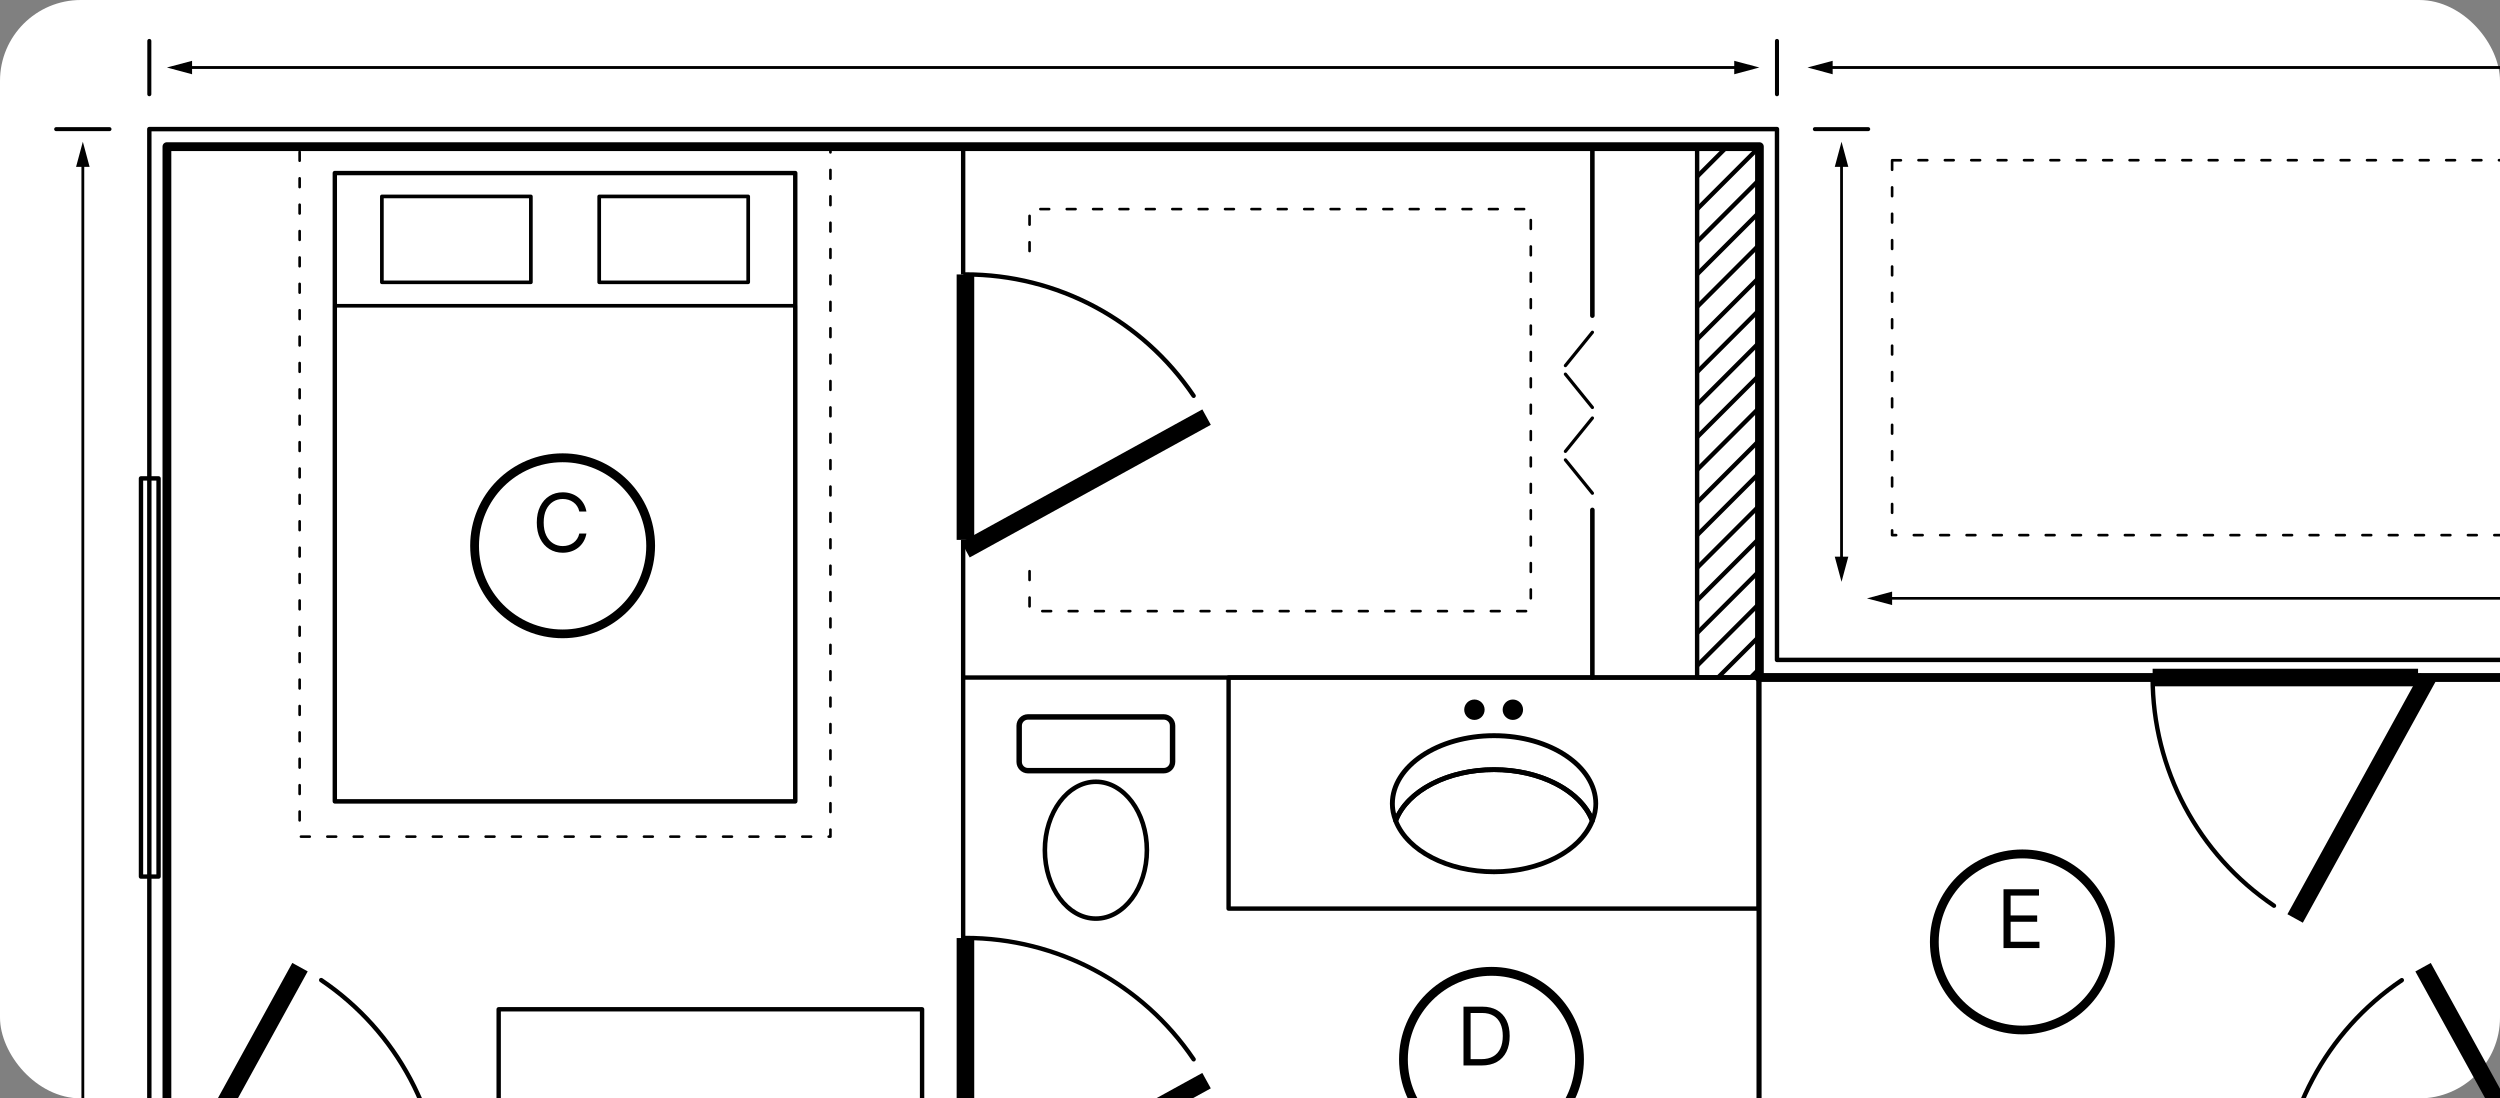 <svg width="371" height="163" viewBox="0 0 371 163" fill="none" xmlns="http://www.w3.org/2000/svg">
<rect x="0" y="0" width="371" height="163" fill="#808080" stroke="none"/>
<g clip-path="url(#clip0_533_22771)">
<rect width="371" height="163" rx="12" fill="white"/>
<path d="M136.837 173.547H74.003C73.821 173.547 73.677 173.403 73.677 173.22V149.779C73.677 149.596 73.821 149.452 74.003 149.452H136.837C137.019 149.452 137.163 149.596 137.163 149.779V173.22C137.163 173.403 137.019 173.547 136.837 173.547ZM74.33 172.894H136.51V150.105H74.33V172.894Z" fill="black"/>
<path d="M379.255 179.355C379.072 179.355 378.928 179.211 378.928 179.029V100.872H261.42V179.029C261.42 179.211 261.276 179.355 261.093 179.355C260.911 179.355 260.767 179.211 260.767 179.029V100.546C260.767 100.363 260.911 100.219 261.093 100.219H379.255C379.437 100.219 379.581 100.363 379.581 100.546V179.029C379.581 179.211 379.437 179.355 379.255 179.355Z" fill="black"/>
<path d="M338.414 179.642C338.232 179.642 338.088 179.498 338.088 179.316C338.088 165.624 344.875 152.859 356.244 145.184C356.387 145.08 356.596 145.119 356.7 145.275C356.805 145.419 356.766 145.628 356.609 145.732C345.423 153.29 338.741 165.846 338.741 179.329C338.741 179.498 338.597 179.642 338.414 179.642Z" fill="black"/>
<path d="M360.727 142.904L358.44 144.163L378.133 179.943L380.42 178.684L360.727 142.904Z" fill="black"/>
<path d="M65.676 179.642C65.493 179.642 65.35 179.498 65.35 179.315C65.35 165.832 58.667 153.276 47.481 145.719C47.338 145.615 47.299 145.419 47.39 145.262C47.494 145.119 47.69 145.079 47.847 145.171C59.215 152.846 66.002 165.611 66.002 179.302C66.002 179.498 65.859 179.642 65.676 179.642Z" fill="black"/>
<path d="M43.377 142.897L23.692 178.681L25.979 179.939L45.664 144.155L43.377 142.897Z" fill="black"/>
<path d="M177.142 59.066C177.037 59.066 176.933 59.014 176.868 58.922C169.31 47.737 156.754 41.054 143.271 41.054C143.089 41.054 142.945 40.91 142.945 40.727C142.945 40.545 143.089 40.401 143.271 40.401C156.963 40.401 169.728 47.188 177.403 58.557C177.507 58.7 177.468 58.909 177.311 59.014C177.259 59.053 177.207 59.066 177.142 59.066Z" fill="black"/>
<path d="M144.577 40.727H141.966V80.119H144.577V40.727Z" fill="black"/>
<path d="M178.428 60.754L142.644 80.439L143.902 82.726L179.686 63.041L178.428 60.754Z" fill="black"/>
<path d="M23.53 130.409H20.92C20.737 130.409 20.594 130.265 20.594 130.083V70.996C20.594 70.813 20.737 70.669 20.92 70.669H23.53C23.713 70.669 23.857 70.813 23.857 70.996V130.083C23.857 130.265 23.7 130.409 23.53 130.409ZM21.246 129.756H23.204V71.322H21.246V129.756Z" fill="black"/>
<path d="M260.989 219.033H142.932C142.749 219.033 142.606 218.89 142.606 218.707V100.546C142.606 100.363 142.749 100.219 142.932 100.219H260.989C261.172 100.219 261.315 100.363 261.315 100.546V218.707C261.315 218.89 261.172 219.033 260.989 219.033ZM143.258 218.381H260.663V100.872H143.258V218.381Z" fill="black"/>
<path d="M260.989 135.16H182.323C182.141 135.16 181.997 135.016 181.997 134.834V100.546C181.997 100.363 182.141 100.219 182.323 100.219H260.989C261.172 100.219 261.315 100.363 261.315 100.546V134.834C261.315 135.016 261.172 135.16 260.989 135.16ZM182.65 134.507H260.663V100.872H182.65V134.507Z" fill="black"/>
<path d="M162.628 136.661C158.268 136.661 154.718 131.949 154.718 126.167C154.718 120.385 158.268 115.673 162.628 115.673C166.987 115.673 170.537 120.385 170.537 126.167C170.537 131.949 166.987 136.661 162.628 136.661ZM162.628 116.352C158.634 116.352 155.397 120.763 155.397 126.167C155.397 131.584 158.647 135.982 162.628 135.982C166.609 135.982 169.859 131.571 169.859 126.167C169.859 120.75 166.622 116.352 162.628 116.352Z" fill="black"/>
<path d="M172.704 114.773H152.551C151.612 114.773 150.842 114.002 150.842 113.063V107.698C150.842 106.758 151.612 105.988 152.551 105.988H172.704C173.644 105.988 174.414 106.758 174.414 107.698V113.063C174.401 114.015 173.644 114.773 172.704 114.773ZM152.551 106.798C152.055 106.798 151.651 107.202 151.651 107.698V113.063C151.651 113.559 152.055 113.963 152.551 113.963H172.704C173.2 113.963 173.605 113.559 173.605 113.063V107.698C173.605 107.202 173.2 106.798 172.704 106.798H152.551Z" fill="black"/>
<path d="M236.307 122.147C236.164 122.147 236.02 122.056 235.968 121.912C234.31 117.592 228.437 114.564 221.715 114.564C214.98 114.564 209.119 117.579 207.462 121.912C207.357 122.186 206.901 122.186 206.783 121.912C206.444 121.025 206.261 120.124 206.261 119.263C206.261 113.494 213.192 108.808 221.715 108.808C230.238 108.808 237.169 113.494 237.169 119.263C237.169 120.124 236.999 121.025 236.646 121.912C236.581 122.056 236.451 122.147 236.307 122.147ZM221.715 109.539C213.596 109.539 206.992 113.911 206.992 119.276C206.992 119.772 207.057 120.281 207.188 120.79C209.354 116.665 215.15 113.859 221.728 113.859C228.293 113.859 234.088 116.665 236.268 120.79C236.398 120.281 236.464 119.772 236.464 119.276C236.438 113.911 229.833 109.539 221.715 109.539Z" fill="black"/>
<path d="M221.715 129.731C214.693 129.731 208.545 126.52 206.783 121.925C206.757 121.847 206.757 121.756 206.783 121.664C208.545 117.07 214.693 113.859 221.715 113.859C228.737 113.859 234.884 117.07 236.647 121.664C236.673 121.743 236.673 121.834 236.647 121.925C234.871 126.52 228.737 129.731 221.715 129.731ZM207.501 121.795C209.237 126.05 215.045 129.013 221.702 129.013C228.371 129.013 234.18 126.05 235.903 121.795C234.167 117.54 228.358 114.577 221.702 114.577C215.045 114.577 209.237 117.54 207.501 121.795Z" fill="black"/>
<path d="M217.29 105.323C217.29 104.487 217.969 103.809 218.804 103.809C219.64 103.809 220.318 104.487 220.318 105.323C220.318 106.158 219.64 106.837 218.804 106.837C217.969 106.837 217.29 106.158 217.29 105.323Z" fill="black"/>
<path d="M222.994 105.323C222.994 104.487 223.673 103.809 224.508 103.809C225.343 103.809 226.022 104.487 226.022 105.323C226.022 106.158 225.343 106.837 224.508 106.837C223.673 106.837 222.994 106.158 222.994 105.323Z" fill="black"/>
<path d="M24.77 179.642C24.588 179.642 24.444 179.498 24.444 179.316V21.763C24.444 21.58 24.588 21.436 24.77 21.436H261.093C261.276 21.436 261.42 21.58 261.42 21.763V100.533C261.42 100.715 261.276 100.859 261.093 100.859C260.911 100.859 260.767 100.715 260.767 100.533V22.089H25.097V179.316C25.097 179.498 24.953 179.642 24.77 179.642Z" fill="black"/>
<path d="M143.258 21.763H142.606V40.727H143.258V21.763Z" fill="black"/>
<path d="M143.258 80.119H142.606V100.546H143.258V80.119Z" fill="black"/>
<path d="M123.236 124.353H122.975C122.871 124.353 122.779 124.262 122.779 124.157C122.779 124.053 122.871 123.961 122.975 123.961H123.04V123.113C123.04 123.009 123.132 122.917 123.236 122.917C123.341 122.917 123.432 123.009 123.432 123.113V124.157C123.432 124.262 123.354 124.353 123.236 124.353ZM120.365 124.353H119.06C118.955 124.353 118.864 124.262 118.864 124.157C118.864 124.053 118.955 123.961 119.06 123.961H120.365C120.469 123.961 120.56 124.053 120.56 124.157C120.56 124.262 120.469 124.353 120.365 124.353ZM116.449 124.353H115.144C115.039 124.353 114.948 124.262 114.948 124.157C114.948 124.053 115.039 123.961 115.144 123.961H116.449C116.553 123.961 116.645 124.053 116.645 124.157C116.645 124.262 116.553 124.353 116.449 124.353ZM112.533 124.353H111.228C111.124 124.353 111.032 124.262 111.032 124.157C111.032 124.053 111.124 123.961 111.228 123.961H112.533C112.638 123.961 112.729 124.053 112.729 124.157C112.729 124.262 112.638 124.353 112.533 124.353ZM108.618 124.353H107.313C107.208 124.353 107.117 124.262 107.117 124.157C107.117 124.053 107.208 123.961 107.313 123.961H108.618C108.722 123.961 108.814 124.053 108.814 124.157C108.814 124.262 108.722 124.353 108.618 124.353ZM104.702 124.353H103.397C103.292 124.353 103.201 124.262 103.201 124.157C103.201 124.053 103.292 123.961 103.397 123.961H104.702C104.807 123.961 104.898 124.053 104.898 124.157C104.898 124.262 104.807 124.353 104.702 124.353ZM100.786 124.353H99.481C99.377 124.353 99.285 124.262 99.285 124.157C99.285 124.053 99.377 123.961 99.481 123.961H100.786C100.891 123.961 100.982 124.053 100.982 124.157C100.982 124.262 100.891 124.353 100.786 124.353ZM96.871 124.353H95.566C95.461 124.353 95.37 124.262 95.37 124.157C95.37 124.053 95.461 123.961 95.566 123.961H96.871C96.975 123.961 97.067 124.053 97.067 124.157C97.067 124.262 96.975 124.353 96.871 124.353ZM92.955 124.353H91.65C91.546 124.353 91.454 124.262 91.454 124.157C91.454 124.053 91.546 123.961 91.65 123.961H92.955C93.06 123.961 93.151 124.053 93.151 124.157C93.151 124.262 93.06 124.353 92.955 124.353ZM89.04 124.353H87.734C87.63 124.353 87.538 124.262 87.538 124.157C87.538 124.053 87.63 123.961 87.734 123.961H89.04C89.144 123.961 89.235 124.053 89.235 124.157C89.235 124.262 89.144 124.353 89.04 124.353ZM85.124 124.353H83.819C83.714 124.353 83.623 124.262 83.623 124.157C83.623 124.053 83.714 123.961 83.819 123.961H85.124C85.228 123.961 85.32 124.053 85.32 124.157C85.32 124.262 85.228 124.353 85.124 124.353ZM81.208 124.353H79.903C79.799 124.353 79.707 124.262 79.707 124.157C79.707 124.053 79.799 123.961 79.903 123.961H81.208C81.313 123.961 81.404 124.053 81.404 124.157C81.404 124.262 81.313 124.353 81.208 124.353ZM77.293 124.353H75.987C75.883 124.353 75.791 124.262 75.791 124.157C75.791 124.053 75.883 123.961 75.987 123.961H77.293C77.397 123.961 77.488 124.053 77.488 124.157C77.488 124.262 77.397 124.353 77.293 124.353ZM73.377 124.353H72.072C71.967 124.353 71.876 124.262 71.876 124.157C71.876 124.053 71.967 123.961 72.072 123.961H73.377C73.481 123.961 73.573 124.053 73.573 124.157C73.573 124.262 73.481 124.353 73.377 124.353ZM69.461 124.353H68.156C68.052 124.353 67.96 124.262 67.96 124.157C67.96 124.053 68.052 123.961 68.156 123.961H69.461C69.566 123.961 69.657 124.053 69.657 124.157C69.657 124.262 69.566 124.353 69.461 124.353ZM65.546 124.353H64.24C64.136 124.353 64.045 124.262 64.045 124.157C64.045 124.053 64.136 123.961 64.24 123.961H65.546C65.65 123.961 65.741 124.053 65.741 124.157C65.741 124.262 65.65 124.353 65.546 124.353ZM61.63 124.353H60.325C60.22 124.353 60.129 124.262 60.129 124.157C60.129 124.053 60.22 123.961 60.325 123.961H61.63C61.734 123.961 61.826 124.053 61.826 124.157C61.826 124.262 61.734 124.353 61.63 124.353ZM57.714 124.353H56.409C56.305 124.353 56.213 124.262 56.213 124.157C56.213 124.053 56.305 123.961 56.409 123.961H57.714C57.819 123.961 57.91 124.053 57.91 124.157C57.91 124.262 57.819 124.353 57.714 124.353ZM53.799 124.353H52.493C52.389 124.353 52.298 124.262 52.298 124.157C52.298 124.053 52.389 123.961 52.493 123.961H53.799C53.903 123.961 53.994 124.053 53.994 124.157C53.994 124.262 53.903 124.353 53.799 124.353ZM49.883 124.353H48.578C48.473 124.353 48.382 124.262 48.382 124.157C48.382 124.053 48.473 123.961 48.578 123.961H49.883C49.987 123.961 50.079 124.053 50.079 124.157C50.079 124.262 49.987 124.353 49.883 124.353ZM45.967 124.353H44.662C44.558 124.353 44.466 124.262 44.466 124.157C44.466 124.053 44.558 123.961 44.662 123.961H45.967C46.072 123.961 46.163 124.053 46.163 124.157C46.163 124.262 46.072 124.353 45.967 124.353ZM44.466 121.938C44.362 121.938 44.27 121.847 44.27 121.743V120.437C44.27 120.333 44.362 120.241 44.466 120.241C44.571 120.241 44.662 120.333 44.662 120.437V121.743C44.662 121.847 44.571 121.938 44.466 121.938ZM123.236 120.698C123.132 120.698 123.04 120.607 123.04 120.503V119.197C123.04 119.093 123.132 119.002 123.236 119.002C123.341 119.002 123.432 119.093 123.432 119.197V120.503C123.432 120.607 123.354 120.698 123.236 120.698ZM44.466 118.023C44.362 118.023 44.27 117.931 44.27 117.827V116.522C44.27 116.417 44.362 116.326 44.466 116.326C44.571 116.326 44.662 116.417 44.662 116.522V117.827C44.662 117.931 44.571 118.023 44.466 118.023ZM123.236 116.783C123.132 116.783 123.04 116.691 123.04 116.587V115.282C123.04 115.177 123.132 115.086 123.236 115.086C123.341 115.086 123.432 115.177 123.432 115.282V116.587C123.432 116.691 123.354 116.783 123.236 116.783ZM44.466 114.107C44.362 114.107 44.27 114.016 44.27 113.911V112.606C44.27 112.502 44.362 112.41 44.466 112.41C44.571 112.41 44.662 112.502 44.662 112.606V113.911C44.662 114.016 44.571 114.107 44.466 114.107ZM123.236 112.867C123.132 112.867 123.04 112.776 123.04 112.671V111.366C123.04 111.262 123.132 111.17 123.236 111.17C123.341 111.17 123.432 111.262 123.432 111.366V112.671C123.432 112.776 123.354 112.867 123.236 112.867ZM44.466 110.191C44.362 110.191 44.27 110.1 44.27 109.996V108.69C44.27 108.586 44.362 108.495 44.466 108.495C44.571 108.495 44.662 108.586 44.662 108.69V109.996C44.662 110.1 44.571 110.191 44.466 110.191ZM123.236 108.951C123.132 108.951 123.04 108.86 123.04 108.756V107.45C123.04 107.346 123.132 107.255 123.236 107.255C123.341 107.255 123.432 107.346 123.432 107.45V108.756C123.432 108.86 123.354 108.951 123.236 108.951ZM44.466 106.276C44.362 106.276 44.27 106.184 44.27 106.08V104.775C44.27 104.67 44.362 104.579 44.466 104.579C44.571 104.579 44.662 104.67 44.662 104.775V106.08C44.662 106.184 44.571 106.276 44.466 106.276ZM123.236 105.036C123.132 105.036 123.04 104.944 123.04 104.84V103.535C123.04 103.43 123.132 103.339 123.236 103.339C123.341 103.339 123.432 103.43 123.432 103.535V104.84C123.432 104.944 123.354 105.036 123.236 105.036ZM44.466 102.36C44.362 102.36 44.27 102.269 44.27 102.164V100.859C44.27 100.755 44.362 100.663 44.466 100.663C44.571 100.663 44.662 100.755 44.662 100.859V102.164C44.662 102.269 44.571 102.36 44.466 102.36ZM123.236 101.12C123.132 101.12 123.04 101.029 123.04 100.924V99.619C123.04 99.515 123.132 99.423 123.236 99.423C123.341 99.423 123.432 99.515 123.432 99.619V100.924C123.432 101.029 123.354 101.12 123.236 101.12ZM44.466 98.444C44.362 98.444 44.27 98.353 44.27 98.249V96.943C44.27 96.839 44.362 96.748 44.466 96.748C44.571 96.748 44.662 96.839 44.662 96.943V98.249C44.662 98.353 44.571 98.444 44.466 98.444ZM123.236 97.204C123.132 97.204 123.04 97.113 123.04 97.009V95.703C123.04 95.599 123.132 95.508 123.236 95.508C123.341 95.508 123.432 95.599 123.432 95.703V97.009C123.432 97.113 123.354 97.204 123.236 97.204ZM44.466 94.529C44.362 94.529 44.27 94.437 44.27 94.333V93.028C44.27 92.923 44.362 92.832 44.466 92.832C44.571 92.832 44.662 92.923 44.662 93.028V94.333C44.662 94.437 44.571 94.529 44.466 94.529ZM123.236 93.289C123.132 93.289 123.04 93.197 123.04 93.093V91.788C123.04 91.683 123.132 91.592 123.236 91.592C123.341 91.592 123.432 91.683 123.432 91.788V93.093C123.432 93.197 123.354 93.289 123.236 93.289ZM44.466 90.613C44.362 90.613 44.27 90.522 44.27 90.417V89.112C44.27 89.008 44.362 88.916 44.466 88.916C44.571 88.916 44.662 89.008 44.662 89.112V90.417C44.662 90.522 44.571 90.613 44.466 90.613ZM123.236 89.373C123.132 89.373 123.04 89.282 123.04 89.177V87.872C123.04 87.768 123.132 87.676 123.236 87.676C123.341 87.676 123.432 87.768 123.432 87.872V89.177C123.432 89.282 123.354 89.373 123.236 89.373ZM44.466 86.697C44.362 86.697 44.27 86.606 44.27 86.502V85.196C44.27 85.092 44.362 85.001 44.466 85.001C44.571 85.001 44.662 85.092 44.662 85.196V86.502C44.662 86.606 44.571 86.697 44.466 86.697ZM123.236 85.457C123.132 85.457 123.04 85.366 123.04 85.262V83.956C123.04 83.852 123.132 83.761 123.236 83.761C123.341 83.761 123.432 83.852 123.432 83.956V85.262C123.432 85.366 123.354 85.457 123.236 85.457ZM44.466 82.782C44.362 82.782 44.27 82.69 44.27 82.586V81.281C44.27 81.176 44.362 81.085 44.466 81.085C44.571 81.085 44.662 81.176 44.662 81.281V82.586C44.662 82.69 44.571 82.782 44.466 82.782ZM123.236 81.542C123.132 81.542 123.04 81.45 123.04 81.346V80.041C123.04 79.936 123.132 79.845 123.236 79.845C123.341 79.845 123.432 79.936 123.432 80.041V81.346C123.432 81.45 123.354 81.542 123.236 81.542ZM44.466 78.866C44.362 78.866 44.27 78.775 44.27 78.67V77.365C44.27 77.261 44.362 77.169 44.466 77.169C44.571 77.169 44.662 77.261 44.662 77.365V78.67C44.662 78.775 44.571 78.866 44.466 78.866ZM123.236 77.626C123.132 77.626 123.04 77.535 123.04 77.43V76.125C123.04 76.021 123.132 75.929 123.236 75.929C123.341 75.929 123.432 76.021 123.432 76.125V77.43C123.432 77.535 123.354 77.626 123.236 77.626ZM44.466 74.95C44.362 74.95 44.27 74.859 44.27 74.755V73.449C44.27 73.345 44.362 73.254 44.466 73.254C44.571 73.254 44.662 73.345 44.662 73.449V74.755C44.662 74.859 44.571 74.95 44.466 74.95ZM123.236 73.71C123.132 73.71 123.04 73.619 123.04 73.515V72.21C123.04 72.105 123.132 72.014 123.236 72.014C123.341 72.014 123.432 72.105 123.432 72.21V73.515C123.432 73.619 123.354 73.71 123.236 73.71ZM44.466 71.035C44.362 71.035 44.27 70.943 44.27 70.839V69.534C44.27 69.429 44.362 69.338 44.466 69.338C44.571 69.338 44.662 69.429 44.662 69.534V70.839C44.662 70.943 44.571 71.035 44.466 71.035ZM123.236 69.795C123.132 69.795 123.04 69.704 123.04 69.599V68.294C123.04 68.189 123.132 68.098 123.236 68.098C123.341 68.098 123.432 68.189 123.432 68.294V69.599C123.432 69.704 123.354 69.795 123.236 69.795ZM44.466 67.119C44.362 67.119 44.27 67.028 44.27 66.923V65.618C44.27 65.514 44.362 65.422 44.466 65.422C44.571 65.422 44.662 65.514 44.662 65.618V66.923C44.662 67.028 44.571 67.119 44.466 67.119ZM123.236 65.879C123.132 65.879 123.04 65.788 123.04 65.683V64.378C123.04 64.274 123.132 64.182 123.236 64.182C123.341 64.182 123.432 64.274 123.432 64.378V65.683C123.432 65.788 123.354 65.879 123.236 65.879ZM44.466 63.203C44.362 63.203 44.27 63.112 44.27 63.008V61.703C44.27 61.598 44.362 61.507 44.466 61.507C44.571 61.507 44.662 61.598 44.662 61.703V63.008C44.662 63.112 44.571 63.203 44.466 63.203ZM123.236 61.964C123.132 61.964 123.04 61.872 123.04 61.768V60.462C123.04 60.358 123.132 60.267 123.236 60.267C123.341 60.267 123.432 60.358 123.432 60.462V61.768C123.432 61.872 123.354 61.964 123.236 61.964ZM44.466 59.288C44.362 59.288 44.27 59.196 44.27 59.092V57.787C44.27 57.682 44.362 57.591 44.466 57.591C44.571 57.591 44.662 57.682 44.662 57.787V59.092C44.662 59.196 44.571 59.288 44.466 59.288ZM123.236 58.048C123.132 58.048 123.04 57.956 123.04 57.852V56.547C123.04 56.442 123.132 56.351 123.236 56.351C123.341 56.351 123.432 56.442 123.432 56.547V57.852C123.432 57.956 123.354 58.048 123.236 58.048ZM44.466 55.372C44.362 55.372 44.27 55.281 44.27 55.176V53.871C44.27 53.767 44.362 53.675 44.466 53.675C44.571 53.675 44.662 53.767 44.662 53.871V55.176C44.662 55.281 44.571 55.372 44.466 55.372ZM123.236 54.132C123.132 54.132 123.04 54.041 123.04 53.936V52.631C123.04 52.527 123.132 52.435 123.236 52.435C123.341 52.435 123.432 52.527 123.432 52.631V53.936C123.432 54.041 123.354 54.132 123.236 54.132ZM44.466 51.456C44.362 51.456 44.27 51.365 44.27 51.261V49.956C44.27 49.851 44.362 49.76 44.466 49.76C44.571 49.76 44.662 49.851 44.662 49.956V51.261C44.662 51.365 44.571 51.456 44.466 51.456ZM123.236 50.217C123.132 50.217 123.04 50.125 123.04 50.021V48.716C123.04 48.611 123.132 48.52 123.236 48.52C123.341 48.52 123.432 48.611 123.432 48.716V50.021C123.432 50.125 123.354 50.217 123.236 50.217ZM44.466 47.541C44.362 47.541 44.27 47.45 44.27 47.345V46.04C44.27 45.935 44.362 45.844 44.466 45.844C44.571 45.844 44.662 45.935 44.662 46.04V47.345C44.662 47.45 44.571 47.541 44.466 47.541ZM123.236 46.301C123.132 46.301 123.04 46.209 123.04 46.105V44.8C123.04 44.696 123.132 44.604 123.236 44.604C123.341 44.604 123.432 44.696 123.432 44.8V46.105C123.432 46.209 123.354 46.301 123.236 46.301ZM44.466 43.625C44.362 43.625 44.27 43.534 44.27 43.429V42.124C44.27 42.02 44.362 41.928 44.466 41.928C44.571 41.928 44.662 42.02 44.662 42.124V43.429C44.662 43.534 44.571 43.625 44.466 43.625ZM123.236 42.385C123.132 42.385 123.04 42.294 123.04 42.19V40.884C123.04 40.78 123.132 40.688 123.236 40.688C123.341 40.688 123.432 40.78 123.432 40.884V42.19C123.432 42.294 123.354 42.385 123.236 42.385ZM44.466 39.709C44.362 39.709 44.27 39.618 44.27 39.514V38.209C44.27 38.104 44.362 38.013 44.466 38.013C44.571 38.013 44.662 38.104 44.662 38.209V39.514C44.662 39.618 44.571 39.709 44.466 39.709ZM123.236 38.47C123.132 38.47 123.04 38.378 123.04 38.274V36.969C123.04 36.864 123.132 36.773 123.236 36.773C123.341 36.773 123.432 36.864 123.432 36.969V38.274C123.432 38.378 123.354 38.47 123.236 38.47ZM44.466 35.794C44.362 35.794 44.27 35.703 44.27 35.598V34.293C44.27 34.188 44.362 34.097 44.466 34.097C44.571 34.097 44.662 34.188 44.662 34.293V35.598C44.662 35.703 44.571 35.794 44.466 35.794ZM123.236 34.554C123.132 34.554 123.04 34.463 123.04 34.358V33.053C123.04 32.949 123.132 32.857 123.236 32.857C123.341 32.857 123.432 32.949 123.432 33.053V34.358C123.432 34.463 123.354 34.554 123.236 34.554ZM44.466 31.878C44.362 31.878 44.27 31.787 44.27 31.683V30.377C44.27 30.273 44.362 30.181 44.466 30.181C44.571 30.181 44.662 30.273 44.662 30.377V31.683C44.662 31.787 44.571 31.878 44.466 31.878ZM123.236 30.638C123.132 30.638 123.04 30.547 123.04 30.442V29.137C123.04 29.033 123.132 28.942 123.236 28.942C123.341 28.942 123.432 29.033 123.432 29.137V30.442C123.432 30.547 123.354 30.638 123.236 30.638ZM44.466 27.963C44.362 27.963 44.27 27.871 44.27 27.767V26.462C44.27 26.357 44.362 26.266 44.466 26.266C44.571 26.266 44.662 26.357 44.662 26.462V27.767C44.662 27.871 44.571 27.963 44.466 27.963ZM123.236 26.723C123.132 26.723 123.04 26.631 123.04 26.527V25.222C123.04 25.117 123.132 25.026 123.236 25.026C123.341 25.026 123.432 25.117 123.432 25.222V26.527C123.432 26.631 123.354 26.723 123.236 26.723ZM44.466 24.047C44.362 24.047 44.27 23.956 44.27 23.851V22.546C44.27 22.442 44.362 22.35 44.466 22.35C44.571 22.35 44.662 22.442 44.662 22.546V23.851C44.662 23.956 44.571 24.047 44.466 24.047ZM123.236 22.807C123.132 22.807 123.04 22.716 123.04 22.611V21.959H122.779C122.675 21.959 122.584 21.867 122.584 21.763C122.584 21.658 122.675 21.567 122.779 21.567H123.236C123.341 21.567 123.432 21.658 123.432 21.763V22.611C123.432 22.716 123.354 22.807 123.236 22.807ZM120.169 21.959H118.864C118.759 21.959 118.668 21.867 118.668 21.763C118.668 21.658 118.759 21.567 118.864 21.567H120.169C120.273 21.567 120.365 21.658 120.365 21.763C120.365 21.88 120.273 21.959 120.169 21.959ZM116.253 21.959H114.948C114.844 21.959 114.752 21.867 114.752 21.763C114.752 21.658 114.844 21.567 114.948 21.567H116.253C116.358 21.567 116.449 21.658 116.449 21.763C116.449 21.88 116.358 21.959 116.253 21.959ZM112.338 21.959H111.032C110.928 21.959 110.837 21.867 110.837 21.763C110.837 21.658 110.928 21.567 111.032 21.567H112.338C112.442 21.567 112.533 21.658 112.533 21.763C112.533 21.88 112.442 21.959 112.338 21.959ZM108.422 21.959H107.117C107.012 21.959 106.921 21.867 106.921 21.763C106.921 21.658 107.012 21.567 107.117 21.567H108.422C108.526 21.567 108.618 21.658 108.618 21.763C108.618 21.88 108.526 21.959 108.422 21.959ZM104.506 21.959H103.201C103.097 21.959 103.005 21.867 103.005 21.763C103.005 21.658 103.097 21.567 103.201 21.567H104.506C104.611 21.567 104.702 21.658 104.702 21.763C104.702 21.88 104.611 21.959 104.506 21.959ZM100.591 21.959H99.285C99.181 21.959 99.09 21.867 99.09 21.763C99.09 21.658 99.181 21.567 99.285 21.567H100.591C100.695 21.567 100.786 21.658 100.786 21.763C100.786 21.88 100.695 21.959 100.591 21.959ZM96.675 21.959H95.37C95.265 21.959 95.174 21.867 95.174 21.763C95.174 21.658 95.265 21.567 95.37 21.567H96.675C96.779 21.567 96.871 21.658 96.871 21.763C96.871 21.88 96.779 21.959 96.675 21.959ZM92.759 21.959H91.454C91.35 21.959 91.258 21.867 91.258 21.763C91.258 21.658 91.35 21.567 91.454 21.567H92.759C92.864 21.567 92.955 21.658 92.955 21.763C92.955 21.88 92.864 21.959 92.759 21.959ZM88.844 21.959H87.538C87.434 21.959 87.343 21.867 87.343 21.763C87.343 21.658 87.434 21.567 87.538 21.567H88.844C88.948 21.567 89.04 21.658 89.04 21.763C89.04 21.88 88.948 21.959 88.844 21.959ZM84.928 21.959H83.623C83.518 21.959 83.427 21.867 83.427 21.763C83.427 21.658 83.518 21.567 83.623 21.567H84.928C85.032 21.567 85.124 21.658 85.124 21.763C85.124 21.88 85.032 21.959 84.928 21.959ZM81.012 21.959H79.707C79.603 21.959 79.511 21.867 79.511 21.763C79.511 21.658 79.603 21.567 79.707 21.567H81.012C81.117 21.567 81.208 21.658 81.208 21.763C81.208 21.88 81.117 21.959 81.012 21.959ZM77.097 21.959H75.791C75.687 21.959 75.596 21.867 75.596 21.763C75.596 21.658 75.687 21.567 75.791 21.567H77.097C77.201 21.567 77.293 21.658 77.293 21.763C77.293 21.88 77.201 21.959 77.097 21.959ZM73.181 21.959H71.876C71.772 21.959 71.68 21.867 71.68 21.763C71.68 21.658 71.772 21.567 71.876 21.567H73.181C73.285 21.567 73.377 21.658 73.377 21.763C73.377 21.88 73.285 21.959 73.181 21.959ZM69.265 21.959H67.96C67.856 21.959 67.764 21.867 67.764 21.763C67.764 21.658 67.856 21.567 67.96 21.567H69.265C69.37 21.567 69.461 21.658 69.461 21.763C69.461 21.88 69.37 21.959 69.265 21.959ZM65.35 21.959H64.045C63.94 21.959 63.849 21.867 63.849 21.763C63.849 21.658 63.94 21.567 64.045 21.567H65.35C65.454 21.567 65.546 21.658 65.546 21.763C65.546 21.88 65.454 21.959 65.35 21.959ZM61.434 21.959H60.129C60.025 21.959 59.933 21.867 59.933 21.763C59.933 21.658 60.025 21.567 60.129 21.567H61.434C61.538 21.567 61.63 21.658 61.63 21.763C61.63 21.88 61.538 21.959 61.434 21.959ZM57.519 21.959H56.213C56.109 21.959 56.017 21.867 56.017 21.763C56.017 21.658 56.109 21.567 56.213 21.567H57.519C57.623 21.567 57.714 21.658 57.714 21.763C57.714 21.88 57.623 21.959 57.519 21.959ZM53.603 21.959H52.298C52.193 21.959 52.102 21.867 52.102 21.763C52.102 21.658 52.193 21.567 52.298 21.567H53.603C53.707 21.567 53.799 21.658 53.799 21.763C53.799 21.88 53.707 21.959 53.603 21.959ZM49.687 21.959H48.382C48.278 21.959 48.186 21.867 48.186 21.763C48.186 21.658 48.278 21.567 48.382 21.567H49.687C49.792 21.567 49.883 21.658 49.883 21.763C49.883 21.88 49.792 21.959 49.687 21.959ZM45.772 21.959H44.466C44.362 21.959 44.27 21.867 44.27 21.763C44.27 21.658 44.362 21.567 44.466 21.567H45.772C45.876 21.567 45.967 21.658 45.967 21.763C45.967 21.88 45.876 21.959 45.772 21.959Z" fill="black"/>
<path d="M118.015 119.249H49.687C49.504 119.249 49.361 119.106 49.361 118.923V25.678C49.361 25.496 49.504 25.352 49.687 25.352H118.015C118.198 25.352 118.342 25.496 118.342 25.678V118.923C118.342 119.106 118.198 119.249 118.015 119.249ZM50.013 118.597H117.689V26.005H50.013V118.597Z" fill="black"/>
<path d="M118.015 119.197H49.687C49.544 119.197 49.413 119.08 49.413 118.923V45.374C49.413 45.231 49.531 45.1 49.687 45.1H118.015C118.159 45.1 118.289 45.218 118.289 45.374V118.923C118.289 119.08 118.172 119.197 118.015 119.197ZM49.961 118.662H117.754V45.648H49.961V118.662Z" fill="black"/>
<path d="M111.032 42.164H88.922C88.778 42.164 88.648 42.046 88.648 41.889V29.151C88.648 29.007 88.765 28.877 88.922 28.877H111.032C111.176 28.877 111.307 28.994 111.307 29.151V41.889C111.293 42.046 111.176 42.164 111.032 42.164ZM89.196 41.628H110.758V29.425H89.196V41.628Z" fill="black"/>
<path d="M78.781 42.164H56.67C56.526 42.164 56.396 42.046 56.396 41.889V29.151C56.396 29.007 56.514 28.877 56.67 28.877H78.781C78.924 28.877 79.055 28.994 79.055 29.151V41.889C79.055 42.046 78.924 42.164 78.781 42.164ZM56.944 41.628H78.506V29.425H56.944V41.628Z" fill="black"/>
<path d="M236.307 73.436C236.242 73.436 236.164 73.41 236.124 73.345L232.117 68.398C232.039 68.294 232.052 68.15 232.157 68.059C232.261 67.98 232.405 67.993 232.496 68.098L236.503 73.045C236.581 73.149 236.568 73.293 236.464 73.384C236.412 73.41 236.359 73.436 236.307 73.436Z" fill="black"/>
<path d="M232.3 67.223C232.248 67.223 232.196 67.21 232.157 67.171C232.052 67.093 232.039 66.936 232.117 66.832L236.124 61.885C236.203 61.781 236.359 61.767 236.464 61.846C236.568 61.924 236.581 62.081 236.503 62.185L232.496 67.132C232.431 67.197 232.365 67.223 232.3 67.223Z" fill="black"/>
<path d="M236.307 60.71C236.242 60.71 236.164 60.684 236.124 60.619L232.117 55.672C232.039 55.568 232.052 55.424 232.157 55.333C232.261 55.255 232.405 55.268 232.496 55.372L236.503 60.319C236.581 60.423 236.568 60.567 236.464 60.658C236.412 60.697 236.359 60.71 236.307 60.71Z" fill="black"/>
<path d="M232.3 54.497C232.248 54.497 232.196 54.484 232.157 54.445C232.052 54.367 232.039 54.21 232.117 54.106L236.124 49.159C236.203 49.055 236.359 49.042 236.464 49.12C236.568 49.198 236.581 49.355 236.503 49.459L232.496 54.406C232.431 54.471 232.365 54.497 232.3 54.497Z" fill="black"/>
<path d="M261.093 100.872H251.852C251.67 100.872 251.526 100.728 251.526 100.546V21.802C251.526 21.619 251.67 21.476 251.852 21.476H261.093C261.276 21.476 261.42 21.619 261.42 21.802V100.546C261.42 100.715 261.276 100.872 261.093 100.872ZM252.179 100.219H260.767V22.128H252.179V100.219Z" fill="black"/>
<path d="M251.865 26.526C251.787 26.526 251.696 26.5 251.63 26.435C251.5 26.304 251.5 26.096 251.63 25.978L256.029 21.579C256.159 21.449 256.368 21.449 256.486 21.579C256.616 21.71 256.616 21.919 256.486 22.036L252.087 26.435C252.035 26.5 251.944 26.526 251.865 26.526Z" fill="black"/>
<path d="M251.865 31.355C251.787 31.355 251.696 31.329 251.63 31.264C251.5 31.134 251.5 30.925 251.63 30.807L260.858 21.579C260.989 21.449 261.198 21.449 261.315 21.579C261.446 21.71 261.446 21.919 261.315 22.036L252.087 31.264C252.035 31.329 251.944 31.355 251.865 31.355Z" fill="black"/>
<path d="M251.865 36.198C251.787 36.198 251.696 36.172 251.63 36.107C251.5 35.976 251.5 35.768 251.63 35.65L260.858 26.422C260.989 26.292 261.198 26.292 261.315 26.422C261.446 26.553 261.446 26.762 261.315 26.879L252.087 36.107C252.035 36.159 251.944 36.198 251.865 36.198Z" fill="black"/>
<path d="M251.865 41.028C251.787 41.028 251.696 41.001 251.63 40.936C251.5 40.806 251.5 40.597 251.63 40.479L260.858 31.252C260.989 31.121 261.198 31.121 261.315 31.252C261.446 31.382 261.446 31.591 261.315 31.708L252.087 40.936C252.035 41.001 251.944 41.028 251.865 41.028Z" fill="black"/>
<path d="M251.865 45.857C251.787 45.857 251.696 45.831 251.63 45.765C251.5 45.635 251.5 45.426 251.63 45.309L260.858 36.081C260.989 35.95 261.198 35.95 261.315 36.081C261.446 36.211 261.446 36.42 261.315 36.538L252.087 45.765C252.035 45.831 251.944 45.857 251.865 45.857Z" fill="black"/>
<path d="M251.865 50.686C251.787 50.686 251.696 50.66 251.63 50.595C251.5 50.464 251.5 50.255 251.63 50.138L260.858 40.91C260.989 40.779 261.198 40.779 261.315 40.91C261.446 41.041 261.446 41.249 261.315 41.367L252.087 50.595C252.035 50.66 251.944 50.686 251.865 50.686Z" fill="black"/>
<path d="M251.865 55.528C251.787 55.528 251.696 55.502 251.63 55.437C251.5 55.306 251.5 55.098 251.63 54.98L260.858 45.752C260.989 45.622 261.198 45.622 261.315 45.752C261.446 45.883 261.446 46.092 261.315 46.209L252.087 55.437C252.035 55.489 251.944 55.528 251.865 55.528Z" fill="black"/>
<path d="M251.865 60.358C251.787 60.358 251.696 60.332 251.63 60.267C251.5 60.136 251.5 59.927 251.63 59.81L260.858 50.582C260.989 50.451 261.198 50.451 261.315 50.582C261.446 50.712 261.446 50.921 261.315 51.039L252.087 60.267C252.035 60.332 251.944 60.358 251.865 60.358Z" fill="black"/>
<path d="M251.865 65.2C251.787 65.2 251.696 65.174 251.63 65.109C251.5 64.978 251.5 64.769 251.63 64.652L260.858 55.424C260.989 55.294 261.198 55.294 261.315 55.424C261.446 55.555 261.446 55.764 261.315 55.881L252.087 65.109C252.035 65.174 251.944 65.2 251.865 65.2Z" fill="black"/>
<path d="M251.865 70.043C251.787 70.043 251.696 70.016 251.63 69.951C251.5 69.821 251.5 69.612 251.63 69.494L260.858 60.267C260.989 60.136 261.198 60.136 261.315 60.267C261.446 60.397 261.446 60.606 261.315 60.723L252.087 69.951C252.035 70.016 251.944 70.043 251.865 70.043Z" fill="black"/>
<path d="M251.865 74.885C251.787 74.885 251.696 74.859 251.63 74.793C251.5 74.663 251.5 74.454 251.63 74.337L260.858 65.109C260.989 64.978 261.198 64.978 261.315 65.109C261.446 65.239 261.446 65.448 261.315 65.566L252.087 74.793C252.035 74.859 251.944 74.885 251.865 74.885Z" fill="black"/>
<path d="M251.865 79.74C251.787 79.74 251.696 79.714 251.63 79.649C251.5 79.518 251.5 79.309 251.63 79.192L260.858 69.964C260.989 69.834 261.198 69.834 261.315 69.964C261.446 70.095 261.446 70.303 261.315 70.421L252.087 79.649C252.035 79.701 251.944 79.74 251.865 79.74Z" fill="black"/>
<path d="M251.865 84.583C251.787 84.583 251.696 84.556 251.63 84.491C251.5 84.361 251.5 84.152 251.63 84.034L260.858 74.806C260.989 74.676 261.198 74.676 261.315 74.806C261.446 74.937 261.446 75.146 261.315 75.263L252.087 84.491C252.035 84.543 251.944 84.583 251.865 84.583Z" fill="black"/>
<path d="M251.865 89.425C251.787 89.425 251.696 89.399 251.63 89.334C251.5 89.203 251.5 88.994 251.63 88.877L260.858 79.649C260.989 79.519 261.198 79.519 261.315 79.649C261.446 79.78 261.446 79.988 261.315 80.106L252.087 89.334C252.035 89.386 251.944 89.425 251.865 89.425Z" fill="black"/>
<path d="M251.865 94.267C251.787 94.267 251.696 94.241 251.63 94.176C251.5 94.046 251.5 93.837 251.63 93.719L260.858 84.491C260.989 84.361 261.198 84.361 261.315 84.491C261.446 84.622 261.446 84.831 261.315 84.948L252.087 94.176C252.035 94.241 251.944 94.267 251.865 94.267Z" fill="black"/>
<path d="M251.865 99.11C251.787 99.11 251.696 99.084 251.63 99.019C251.5 98.888 251.5 98.679 251.63 98.562L260.858 89.334C260.989 89.203 261.198 89.203 261.315 89.334C261.446 89.464 261.446 89.673 261.315 89.791L252.087 99.019C252.035 99.084 251.944 99.11 251.865 99.11Z" fill="black"/>
<path d="M255.141 100.676C255.063 100.676 254.972 100.65 254.906 100.585C254.776 100.454 254.776 100.245 254.906 100.128L260.858 94.176C260.989 94.046 261.198 94.046 261.315 94.176C261.446 94.306 261.446 94.515 261.315 94.633L255.363 100.585C255.311 100.637 255.233 100.676 255.141 100.676Z" fill="black"/>
<path d="M259.984 100.676C259.906 100.676 259.814 100.65 259.749 100.585C259.618 100.454 259.618 100.245 259.749 100.128L260.858 99.018C260.989 98.888 261.198 98.888 261.315 99.018C261.446 99.149 261.446 99.358 261.315 99.475L260.206 100.585C260.153 100.637 260.075 100.676 259.984 100.676Z" fill="black"/>
<path d="M236.307 100.885C236.124 100.885 235.968 100.728 235.968 100.546V75.668C235.968 75.485 236.124 75.329 236.307 75.329C236.49 75.329 236.646 75.485 236.646 75.668V100.546C236.646 100.728 236.49 100.885 236.307 100.885Z" fill="black"/>
<path d="M236.307 47.188C236.124 47.188 235.968 47.032 235.968 46.849V21.972C235.968 21.789 236.124 21.632 236.307 21.632C236.49 21.632 236.646 21.789 236.646 21.972V46.849C236.646 47.032 236.49 47.188 236.307 47.188Z" fill="black"/>
<path d="M226.466 90.887H225.161C225.056 90.887 224.965 90.796 224.965 90.691C224.965 90.587 225.056 90.495 225.161 90.495H226.466C226.57 90.495 226.662 90.587 226.662 90.691C226.662 90.796 226.57 90.887 226.466 90.887ZM222.55 90.887H221.245C221.141 90.887 221.049 90.796 221.049 90.691C221.049 90.587 221.141 90.495 221.245 90.495H222.55C222.655 90.495 222.746 90.587 222.746 90.691C222.746 90.796 222.655 90.887 222.55 90.887ZM218.634 90.887H217.329C217.225 90.887 217.133 90.796 217.133 90.691C217.133 90.587 217.225 90.495 217.329 90.495H218.634C218.739 90.495 218.83 90.587 218.83 90.691C218.83 90.796 218.739 90.887 218.634 90.887ZM214.719 90.887H213.414C213.309 90.887 213.218 90.796 213.218 90.691C213.218 90.587 213.309 90.495 213.414 90.495H214.719C214.823 90.495 214.915 90.587 214.915 90.691C214.915 90.796 214.823 90.887 214.719 90.887ZM210.803 90.887H209.498C209.394 90.887 209.302 90.796 209.302 90.691C209.302 90.587 209.394 90.495 209.498 90.495H210.803C210.908 90.495 210.999 90.587 210.999 90.691C210.999 90.796 210.908 90.887 210.803 90.887ZM206.888 90.887H205.582C205.478 90.887 205.387 90.796 205.387 90.691C205.387 90.587 205.478 90.495 205.582 90.495H206.888C206.992 90.495 207.083 90.587 207.083 90.691C207.083 90.796 206.992 90.887 206.888 90.887ZM202.972 90.887H201.667C201.562 90.887 201.471 90.796 201.471 90.691C201.471 90.587 201.562 90.495 201.667 90.495H202.972C203.076 90.495 203.168 90.587 203.168 90.691C203.168 90.796 203.076 90.887 202.972 90.887ZM199.056 90.887H197.751C197.647 90.887 197.555 90.796 197.555 90.691C197.555 90.587 197.647 90.495 197.751 90.495H199.056C199.161 90.495 199.252 90.587 199.252 90.691C199.252 90.796 199.161 90.887 199.056 90.887ZM195.141 90.887H193.835C193.731 90.887 193.64 90.796 193.64 90.691C193.64 90.587 193.731 90.495 193.835 90.495H195.141C195.245 90.495 195.336 90.587 195.336 90.691C195.336 90.796 195.245 90.887 195.141 90.887ZM191.225 90.887H189.92C189.815 90.887 189.724 90.796 189.724 90.691C189.724 90.587 189.815 90.495 189.92 90.495H191.225C191.329 90.495 191.421 90.587 191.421 90.691C191.421 90.796 191.329 90.887 191.225 90.887ZM187.309 90.887H186.004C185.9 90.887 185.808 90.796 185.808 90.691C185.808 90.587 185.9 90.495 186.004 90.495H187.309C187.414 90.495 187.505 90.587 187.505 90.691C187.505 90.796 187.414 90.887 187.309 90.887ZM183.394 90.887H182.088C181.984 90.887 181.893 90.796 181.893 90.691C181.893 90.587 181.984 90.495 182.088 90.495H183.394C183.498 90.495 183.589 90.587 183.589 90.691C183.589 90.796 183.498 90.887 183.394 90.887ZM179.478 90.887H178.173C178.068 90.887 177.977 90.796 177.977 90.691C177.977 90.587 178.068 90.495 178.173 90.495H179.478C179.582 90.495 179.674 90.587 179.674 90.691C179.674 90.796 179.582 90.887 179.478 90.887ZM175.562 90.887H174.257C174.153 90.887 174.061 90.796 174.061 90.691C174.061 90.587 174.153 90.495 174.257 90.495H175.562C175.667 90.495 175.758 90.587 175.758 90.691C175.758 90.796 175.667 90.887 175.562 90.887ZM171.647 90.887H170.341C170.237 90.887 170.146 90.796 170.146 90.691C170.146 90.587 170.237 90.495 170.341 90.495H171.647C171.751 90.495 171.842 90.587 171.842 90.691C171.842 90.796 171.751 90.887 171.647 90.887ZM167.731 90.887H166.426C166.321 90.887 166.23 90.796 166.23 90.691C166.23 90.587 166.321 90.495 166.426 90.495H167.731C167.835 90.495 167.927 90.587 167.927 90.691C167.927 90.796 167.835 90.887 167.731 90.887ZM163.815 90.887H162.51C162.406 90.887 162.314 90.796 162.314 90.691C162.314 90.587 162.406 90.495 162.51 90.495H163.815C163.92 90.495 164.011 90.587 164.011 90.691C164.011 90.796 163.92 90.887 163.815 90.887ZM159.9 90.887H158.594C158.49 90.887 158.399 90.796 158.399 90.691C158.399 90.587 158.49 90.495 158.594 90.495H159.9C160.004 90.495 160.095 90.587 160.095 90.691C160.095 90.796 160.004 90.887 159.9 90.887ZM155.984 90.887H154.679C154.574 90.887 154.483 90.796 154.483 90.691C154.483 90.587 154.574 90.495 154.679 90.495H155.984C156.088 90.495 156.18 90.587 156.18 90.691C156.18 90.796 156.088 90.887 155.984 90.887ZM152.786 90.182C152.682 90.182 152.59 90.091 152.59 89.986V88.681C152.59 88.577 152.682 88.485 152.786 88.485C152.891 88.485 152.982 88.577 152.982 88.681V89.986C152.982 90.091 152.891 90.182 152.786 90.182ZM227.171 88.981C227.066 88.981 226.975 88.89 226.975 88.785V87.48C226.975 87.376 227.066 87.284 227.171 87.284C227.275 87.284 227.366 87.376 227.366 87.48V88.785C227.366 88.89 227.275 88.981 227.171 88.981ZM152.786 86.266C152.682 86.266 152.59 86.175 152.59 86.071V84.765C152.59 84.661 152.682 84.57 152.786 84.57C152.891 84.57 152.982 84.661 152.982 84.765V86.071C152.982 86.175 152.891 86.266 152.786 86.266ZM227.171 85.066C227.066 85.066 226.975 84.974 226.975 84.87V83.564C226.975 83.46 227.066 83.369 227.171 83.369C227.275 83.369 227.366 83.46 227.366 83.564V84.87C227.366 84.974 227.275 85.066 227.171 85.066ZM227.171 81.15C227.066 81.15 226.975 81.058 226.975 80.954V79.649C226.975 79.544 227.066 79.453 227.171 79.453C227.275 79.453 227.366 79.544 227.366 79.649V80.954C227.366 81.058 227.275 81.15 227.171 81.15ZM227.171 77.234C227.066 77.234 226.975 77.143 226.975 77.038V75.733C226.975 75.629 227.066 75.537 227.171 75.537C227.275 75.537 227.366 75.629 227.366 75.733V77.038C227.366 77.143 227.275 77.234 227.171 77.234ZM227.171 73.319C227.066 73.319 226.975 73.227 226.975 73.123V71.818C226.975 71.713 227.066 71.622 227.171 71.622C227.275 71.622 227.366 71.713 227.366 71.818V73.123C227.366 73.227 227.275 73.319 227.171 73.319ZM227.171 69.403C227.066 69.403 226.975 69.312 226.975 69.207V67.902C226.975 67.797 227.066 67.706 227.171 67.706C227.275 67.706 227.366 67.797 227.366 67.902V69.207C227.366 69.312 227.275 69.403 227.171 69.403ZM227.171 65.487C227.066 65.487 226.975 65.396 226.975 65.291V63.986C226.975 63.882 227.066 63.791 227.171 63.791C227.275 63.791 227.366 63.882 227.366 63.986V65.291C227.366 65.396 227.275 65.487 227.171 65.487ZM227.171 61.572C227.066 61.572 226.975 61.48 226.975 61.376V60.071C226.975 59.966 227.066 59.875 227.171 59.875C227.275 59.875 227.366 59.966 227.366 60.071V61.376C227.366 61.48 227.275 61.572 227.171 61.572ZM227.171 57.656C227.066 57.656 226.975 57.565 226.975 57.46V56.155C226.975 56.051 227.066 55.959 227.171 55.959C227.275 55.959 227.366 56.051 227.366 56.155V57.46C227.366 57.565 227.275 57.656 227.171 57.656ZM227.171 53.74C227.066 53.74 226.975 53.649 226.975 53.544V52.239C226.975 52.135 227.066 52.044 227.171 52.044C227.275 52.044 227.366 52.135 227.366 52.239V53.544C227.366 53.649 227.275 53.74 227.171 53.74ZM227.171 49.825C227.066 49.825 226.975 49.733 226.975 49.629V48.324C226.975 48.219 227.066 48.128 227.171 48.128C227.275 48.128 227.366 48.219 227.366 48.324V49.629C227.366 49.733 227.275 49.825 227.171 49.825ZM227.171 45.909C227.066 45.909 226.975 45.818 226.975 45.713V44.408C226.975 44.304 227.066 44.212 227.171 44.212C227.275 44.212 227.366 44.304 227.366 44.408V45.713C227.366 45.818 227.275 45.909 227.171 45.909ZM227.171 41.993C227.066 41.993 226.975 41.902 226.975 41.798V40.492C226.975 40.388 227.066 40.297 227.171 40.297C227.275 40.297 227.366 40.388 227.366 40.492V41.798C227.366 41.902 227.275 41.993 227.171 41.993ZM227.171 38.078C227.066 38.078 226.975 37.986 226.975 37.882V36.577C226.975 36.472 227.066 36.381 227.171 36.381C227.275 36.381 227.366 36.472 227.366 36.577V37.882C227.366 37.986 227.275 38.078 227.171 38.078ZM152.786 37.451C152.682 37.451 152.59 37.36 152.59 37.255V35.95C152.59 35.846 152.682 35.754 152.786 35.754C152.891 35.754 152.982 35.846 152.982 35.95V37.255C152.982 37.36 152.891 37.451 152.786 37.451ZM227.171 34.162C227.066 34.162 226.975 34.071 226.975 33.966V32.661C226.975 32.557 227.066 32.465 227.171 32.465C227.275 32.465 227.366 32.557 227.366 32.661V33.966C227.366 34.071 227.275 34.162 227.171 34.162ZM152.786 33.535C152.682 33.535 152.59 33.444 152.59 33.34V32.035C152.59 31.93 152.682 31.839 152.786 31.839C152.891 31.839 152.982 31.93 152.982 32.035V33.34C152.982 33.444 152.891 33.535 152.786 33.535ZM226.179 31.225H224.873C224.769 31.225 224.678 31.134 224.678 31.029C224.678 30.925 224.769 30.834 224.873 30.834H226.179C226.283 30.834 226.374 30.925 226.374 31.029C226.374 31.134 226.283 31.225 226.179 31.225ZM222.263 31.225H220.958C220.853 31.225 220.762 31.134 220.762 31.029C220.762 30.925 220.853 30.834 220.958 30.834H222.263C222.367 30.834 222.459 30.925 222.459 31.029C222.459 31.134 222.367 31.225 222.263 31.225ZM218.347 31.225H217.042C216.938 31.225 216.846 31.134 216.846 31.029C216.846 30.925 216.938 30.834 217.042 30.834H218.347C218.452 30.834 218.543 30.925 218.543 31.029C218.543 31.134 218.452 31.225 218.347 31.225ZM214.432 31.225H213.126C213.022 31.225 212.931 31.134 212.931 31.029C212.931 30.925 213.022 30.834 213.126 30.834H214.432C214.536 30.834 214.627 30.925 214.627 31.029C214.627 31.134 214.536 31.225 214.432 31.225ZM210.516 31.225H209.211C209.106 31.225 209.015 31.134 209.015 31.029C209.015 30.925 209.106 30.834 209.211 30.834H210.516C210.62 30.834 210.712 30.925 210.712 31.029C210.712 31.134 210.62 31.225 210.516 31.225ZM206.6 31.225H205.295C205.191 31.225 205.099 31.134 205.099 31.029C205.099 30.925 205.191 30.834 205.295 30.834H206.6C206.705 30.834 206.796 30.925 206.796 31.029C206.796 31.134 206.705 31.225 206.6 31.225ZM202.685 31.225H201.38C201.275 31.225 201.184 31.134 201.184 31.029C201.184 30.925 201.275 30.834 201.38 30.834H202.685C202.789 30.834 202.881 30.925 202.881 31.029C202.881 31.134 202.789 31.225 202.685 31.225ZM198.769 31.225H197.464C197.359 31.225 197.268 31.134 197.268 31.029C197.268 30.925 197.359 30.834 197.464 30.834H198.769C198.873 30.834 198.965 30.925 198.965 31.029C198.965 31.134 198.873 31.225 198.769 31.225ZM194.853 31.225H193.548C193.444 31.225 193.352 31.134 193.352 31.029C193.352 30.925 193.444 30.834 193.548 30.834H194.853C194.958 30.834 195.049 30.925 195.049 31.029C195.049 31.134 194.958 31.225 194.853 31.225ZM190.938 31.225H189.633C189.528 31.225 189.437 31.134 189.437 31.029C189.437 30.925 189.528 30.834 189.633 30.834H190.938C191.042 30.834 191.134 30.925 191.134 31.029C191.134 31.134 191.042 31.225 190.938 31.225ZM187.022 31.225H185.717C185.612 31.225 185.521 31.134 185.521 31.029C185.521 30.925 185.612 30.834 185.717 30.834H187.022C187.127 30.834 187.218 30.925 187.218 31.029C187.218 31.134 187.127 31.225 187.022 31.225ZM183.106 31.225H181.801C181.697 31.225 181.605 31.134 181.605 31.029C181.605 30.925 181.697 30.834 181.801 30.834H183.106C183.211 30.834 183.302 30.925 183.302 31.029C183.302 31.134 183.211 31.225 183.106 31.225ZM179.191 31.225H177.886C177.781 31.225 177.69 31.134 177.69 31.029C177.69 30.925 177.781 30.834 177.886 30.834H179.191C179.295 30.834 179.387 30.925 179.387 31.029C179.387 31.134 179.295 31.225 179.191 31.225ZM175.275 31.225H173.97C173.866 31.225 173.774 31.134 173.774 31.029C173.774 30.925 173.866 30.834 173.97 30.834H175.275C175.38 30.834 175.471 30.925 175.471 31.029C175.471 31.134 175.38 31.225 175.275 31.225ZM171.359 31.225H170.054C169.95 31.225 169.858 31.134 169.858 31.029C169.858 30.925 169.95 30.834 170.054 30.834H171.359C171.464 30.834 171.555 30.925 171.555 31.029C171.555 31.134 171.464 31.225 171.359 31.225ZM167.444 31.225H166.139C166.034 31.225 165.943 31.134 165.943 31.029C165.943 30.925 166.034 30.834 166.139 30.834H167.444C167.548 30.834 167.64 30.925 167.64 31.029C167.64 31.134 167.548 31.225 167.444 31.225ZM163.528 31.225H162.223C162.119 31.225 162.027 31.134 162.027 31.029C162.027 30.925 162.119 30.834 162.223 30.834H163.528C163.633 30.834 163.724 30.925 163.724 31.029C163.724 31.134 163.633 31.225 163.528 31.225ZM159.613 31.225H158.307C158.203 31.225 158.112 31.134 158.112 31.029C158.112 30.925 158.203 30.834 158.307 30.834H159.613C159.717 30.834 159.808 30.925 159.808 31.029C159.808 31.134 159.717 31.225 159.613 31.225ZM155.697 31.225H154.392C154.287 31.225 154.196 31.134 154.196 31.029C154.196 30.925 154.287 30.834 154.392 30.834H155.697C155.801 30.834 155.893 30.925 155.893 31.029C155.893 31.134 155.801 31.225 155.697 31.225Z" fill="black"/>
<path d="M539.418 418.575H22.16C21.977 418.575 21.834 418.431 21.834 418.249V19.152C21.834 18.97 21.977 18.826 22.16 18.826H263.704C263.886 18.826 264.03 18.97 264.03 19.152V97.596H539.418C539.601 97.596 539.744 97.739 539.744 97.922V418.249C539.744 418.431 539.601 418.575 539.418 418.575ZM22.486 417.922H539.092V98.261H263.704C263.521 98.261 263.377 98.118 263.377 97.935V19.492H22.486V417.922Z" fill="black"/>
<path d="M536.808 416.291H24.77C24.405 416.291 24.118 416.004 24.118 415.638V21.763C24.118 21.397 24.405 21.11 24.77 21.11H261.093C261.459 21.11 261.746 21.397 261.746 21.763V99.88H536.808C537.173 99.88 537.46 100.167 537.46 100.533V415.625C537.46 416.004 537.173 416.291 536.808 416.291ZM25.423 414.986H536.155V101.198H261.132C260.832 101.224 260.519 101.055 260.428 100.768C260.402 100.689 260.388 100.598 260.388 100.52C260.388 100.428 260.415 100.324 260.454 100.245V22.415H25.423V414.986Z" fill="black"/>
<path d="M12.084 448.895H11.288L12.293 452.628L13.298 448.895H12.502V24.765H13.298L12.293 21.032L11.288 24.765H12.084V448.895Z" fill="black"/>
<path d="M273.075 82.612H272.279L273.284 86.345L274.289 82.612H273.493V24.765H274.289L273.284 21.032L272.279 24.765H273.075V82.612Z" fill="black"/>
<path d="M277.056 88.799L280.789 89.791V88.995H533.075V89.791L536.808 88.799L533.075 87.794V88.59H280.789V87.794L277.056 88.799Z" fill="black"/>
<path d="M24.77 10.016L28.503 11.021V10.225H257.36V11.021L261.093 10.016L257.36 9.024V9.807H28.503V9.024L24.77 10.016Z" fill="black"/>
<path d="M268.233 10.016L271.966 11.021V10.225H533.597V11.021L537.33 10.016L533.597 9.024V9.807H271.966V9.024L268.233 10.016Z" fill="black"/>
<path d="M277.239 19.465H269.329C269.16 19.465 269.029 19.335 269.029 19.165C269.029 18.996 269.16 18.865 269.329 18.865H277.239C277.409 18.865 277.539 18.996 277.539 19.165C277.539 19.322 277.409 19.465 277.239 19.465Z" fill="black"/>
<path d="M263.704 14.284C263.534 14.284 263.404 14.153 263.404 13.984V6.074C263.404 5.904 263.534 5.774 263.704 5.774C263.873 5.774 264.004 5.904 264.004 6.074V13.984C264.017 14.14 263.873 14.284 263.704 14.284Z" fill="black"/>
<path d="M22.16 14.284C21.99 14.284 21.86 14.153 21.86 13.984V6.074C21.86 5.904 21.99 5.774 22.16 5.774C22.33 5.774 22.46 5.904 22.46 6.074V13.984C22.46 14.14 22.33 14.284 22.16 14.284Z" fill="black"/>
<path d="M16.247 19.465H8.338C8.168 19.465 8.038 19.335 8.038 19.165C8.038 18.996 8.168 18.865 8.338 18.865H16.247C16.417 18.865 16.548 18.996 16.548 19.165C16.548 19.322 16.417 19.465 16.247 19.465Z" fill="black"/>
<path d="M337.462 134.729C337.396 134.729 337.331 134.716 337.279 134.677C325.91 127.003 319.123 114.238 319.123 100.546C319.123 100.363 319.267 100.219 319.45 100.219C319.632 100.219 319.776 100.363 319.776 100.546C319.776 114.029 326.459 126.585 337.644 134.142C337.788 134.247 337.827 134.442 337.736 134.599C337.67 134.69 337.566 134.729 337.462 134.729Z" fill="black"/>
<path d="M358.841 99.241H319.45V101.851H358.841V99.241Z" fill="black"/>
<path d="M359.154 99.895L339.452 135.671L341.739 136.931L361.44 101.155L359.154 99.895Z" fill="black"/>
<path d="M177.142 157.531C177.037 157.531 176.933 157.479 176.868 157.388C169.31 146.202 156.754 139.519 143.271 139.519C143.089 139.519 142.945 139.376 142.945 139.193C142.945 139.01 143.089 138.867 143.271 138.867C156.963 138.867 169.728 145.654 177.403 157.022C177.507 157.166 177.468 157.375 177.311 157.479C177.259 157.518 177.207 157.531 177.142 157.531Z" fill="black"/>
<path d="M144.577 139.206H141.966V178.598H144.577V139.206Z" fill="black"/>
<path d="M178.423 159.224L142.639 178.909L143.897 181.196L179.682 161.511L178.423 159.224Z" fill="black"/>
<path d="M535.202 79.61H534.602C534.497 79.61 534.406 79.518 534.406 79.414C534.406 79.31 534.497 79.218 534.602 79.218H535.006V78.709C535.006 78.605 535.098 78.513 535.202 78.513C535.307 78.513 535.398 78.605 535.398 78.709V79.414C535.398 79.518 535.307 79.61 535.202 79.61ZM532.004 79.61H530.699C530.595 79.61 530.503 79.518 530.503 79.414C530.503 79.31 530.595 79.218 530.699 79.218H532.004C532.109 79.218 532.2 79.31 532.2 79.414C532.2 79.518 532.109 79.61 532.004 79.61ZM528.089 79.61H526.783C526.679 79.61 526.588 79.518 526.588 79.414C526.588 79.31 526.679 79.218 526.783 79.218H528.089C528.193 79.218 528.284 79.31 528.284 79.414C528.284 79.518 528.193 79.61 528.089 79.61ZM524.173 79.61H522.868C522.763 79.61 522.672 79.518 522.672 79.414C522.672 79.31 522.763 79.218 522.868 79.218H524.173C524.277 79.218 524.369 79.31 524.369 79.414C524.369 79.518 524.277 79.61 524.173 79.61ZM520.257 79.61H518.952C518.848 79.61 518.756 79.518 518.756 79.414C518.756 79.31 518.848 79.218 518.952 79.218H520.257C520.362 79.218 520.453 79.31 520.453 79.414C520.453 79.518 520.362 79.61 520.257 79.61ZM516.342 79.61H515.037C514.932 79.61 514.841 79.518 514.841 79.414C514.841 79.31 514.932 79.218 515.037 79.218H516.342C516.446 79.218 516.538 79.31 516.538 79.414C516.538 79.518 516.446 79.61 516.342 79.61ZM512.426 79.61H511.121C511.016 79.61 510.925 79.518 510.925 79.414C510.925 79.31 511.016 79.218 511.121 79.218H512.426C512.531 79.218 512.622 79.31 512.622 79.414C512.622 79.518 512.531 79.61 512.426 79.61ZM508.51 79.61H507.205C507.101 79.61 507.009 79.518 507.009 79.414C507.009 79.31 507.101 79.218 507.205 79.218H508.51C508.615 79.218 508.706 79.31 508.706 79.414C508.706 79.518 508.615 79.61 508.51 79.61ZM504.595 79.61H503.29C503.185 79.61 503.094 79.518 503.094 79.414C503.094 79.31 503.185 79.218 503.29 79.218H504.595C504.699 79.218 504.791 79.31 504.791 79.414C504.791 79.518 504.699 79.61 504.595 79.61ZM500.679 79.61H499.374C499.27 79.61 499.178 79.518 499.178 79.414C499.178 79.31 499.27 79.218 499.374 79.218H500.679C500.784 79.218 500.875 79.31 500.875 79.414C500.875 79.518 500.784 79.61 500.679 79.61ZM496.763 79.61H495.458C495.354 79.61 495.262 79.518 495.262 79.414C495.262 79.31 495.354 79.218 495.458 79.218H496.763C496.868 79.218 496.959 79.31 496.959 79.414C496.959 79.518 496.868 79.61 496.763 79.61ZM492.848 79.61H491.543C491.438 79.61 491.347 79.518 491.347 79.414C491.347 79.31 491.438 79.218 491.543 79.218H492.848C492.952 79.218 493.044 79.31 493.044 79.414C493.044 79.518 492.952 79.61 492.848 79.61ZM488.932 79.61H487.627C487.523 79.61 487.431 79.518 487.431 79.414C487.431 79.31 487.523 79.218 487.627 79.218H488.932C489.037 79.218 489.128 79.31 489.128 79.414C489.128 79.518 489.037 79.61 488.932 79.61ZM485.017 79.61H483.711C483.607 79.61 483.516 79.518 483.516 79.414C483.516 79.31 483.607 79.218 483.711 79.218H485.017C485.121 79.218 485.212 79.31 485.212 79.414C485.212 79.518 485.121 79.61 485.017 79.61ZM481.101 79.61H479.796C479.691 79.61 479.6 79.518 479.6 79.414C479.6 79.31 479.691 79.218 479.796 79.218H481.101C481.205 79.218 481.297 79.31 481.297 79.414C481.297 79.518 481.205 79.61 481.101 79.61ZM477.185 79.61H475.88C475.776 79.61 475.684 79.518 475.684 79.414C475.684 79.31 475.776 79.218 475.88 79.218H477.185C477.29 79.218 477.381 79.31 477.381 79.414C477.381 79.518 477.29 79.61 477.185 79.61ZM473.27 79.61H471.964C471.86 79.61 471.769 79.518 471.769 79.414C471.769 79.31 471.86 79.218 471.964 79.218H473.27C473.374 79.218 473.465 79.31 473.465 79.414C473.465 79.518 473.374 79.61 473.27 79.61ZM469.354 79.61H468.049C467.944 79.61 467.853 79.518 467.853 79.414C467.853 79.31 467.944 79.218 468.049 79.218H469.354C469.458 79.218 469.55 79.31 469.55 79.414C469.55 79.518 469.458 79.61 469.354 79.61ZM465.438 79.61H464.133C464.029 79.61 463.937 79.518 463.937 79.414C463.937 79.31 464.029 79.218 464.133 79.218H465.438C465.543 79.218 465.634 79.31 465.634 79.414C465.634 79.518 465.543 79.61 465.438 79.61ZM461.523 79.61H460.217C460.113 79.61 460.022 79.518 460.022 79.414C460.022 79.31 460.113 79.218 460.217 79.218H461.523C461.627 79.218 461.718 79.31 461.718 79.414C461.718 79.518 461.627 79.61 461.523 79.61ZM457.607 79.61H456.302C456.197 79.61 456.106 79.518 456.106 79.414C456.106 79.31 456.197 79.218 456.302 79.218H457.607C457.711 79.218 457.803 79.31 457.803 79.414C457.803 79.518 457.711 79.61 457.607 79.61ZM453.691 79.61H452.386C452.282 79.61 452.19 79.518 452.19 79.414C452.19 79.31 452.282 79.218 452.386 79.218H453.691C453.796 79.218 453.887 79.31 453.887 79.414C453.887 79.518 453.796 79.61 453.691 79.61ZM449.776 79.61H448.47C448.366 79.61 448.275 79.518 448.275 79.414C448.275 79.31 448.366 79.218 448.47 79.218H449.776C449.88 79.218 449.971 79.31 449.971 79.414C449.971 79.518 449.88 79.61 449.776 79.61ZM445.86 79.61H444.555C444.45 79.61 444.359 79.518 444.359 79.414C444.359 79.31 444.45 79.218 444.555 79.218H445.86C445.964 79.218 446.056 79.31 446.056 79.414C446.056 79.518 445.964 79.61 445.86 79.61ZM441.944 79.61H440.639C440.535 79.61 440.443 79.518 440.443 79.414C440.443 79.31 440.535 79.218 440.639 79.218H441.944C442.049 79.218 442.14 79.31 442.14 79.414C442.14 79.518 442.049 79.61 441.944 79.61ZM438.029 79.61H436.723C436.619 79.61 436.528 79.518 436.528 79.414C436.528 79.31 436.619 79.218 436.723 79.218H438.029C438.133 79.218 438.224 79.31 438.224 79.414C438.224 79.518 438.133 79.61 438.029 79.61ZM434.113 79.61H432.808C432.703 79.61 432.612 79.518 432.612 79.414C432.612 79.31 432.703 79.218 432.808 79.218H434.113C434.217 79.218 434.309 79.31 434.309 79.414C434.309 79.518 434.217 79.61 434.113 79.61ZM430.197 79.61H428.892C428.788 79.61 428.696 79.518 428.696 79.414C428.696 79.31 428.788 79.218 428.892 79.218H430.197C430.302 79.218 430.393 79.31 430.393 79.414C430.393 79.518 430.302 79.61 430.197 79.61ZM426.282 79.61H424.976C424.872 79.61 424.781 79.518 424.781 79.414C424.781 79.31 424.872 79.218 424.976 79.218H426.282C426.386 79.218 426.477 79.31 426.477 79.414C426.477 79.518 426.386 79.61 426.282 79.61ZM422.366 79.61H421.061C420.956 79.61 420.865 79.518 420.865 79.414C420.865 79.31 420.956 79.218 421.061 79.218H422.366C422.47 79.218 422.562 79.31 422.562 79.414C422.562 79.518 422.47 79.61 422.366 79.61ZM418.45 79.61H417.145C417.041 79.61 416.949 79.518 416.949 79.414C416.949 79.31 417.041 79.218 417.145 79.218H418.45C418.555 79.218 418.646 79.31 418.646 79.414C418.646 79.518 418.555 79.61 418.45 79.61ZM414.535 79.61H413.23C413.125 79.61 413.034 79.518 413.034 79.414C413.034 79.31 413.125 79.218 413.23 79.218H414.535C414.639 79.218 414.731 79.31 414.731 79.414C414.731 79.518 414.639 79.61 414.535 79.61ZM410.619 79.61H409.314C409.209 79.61 409.118 79.518 409.118 79.414C409.118 79.31 409.209 79.218 409.314 79.218H410.619C410.723 79.218 410.815 79.31 410.815 79.414C410.815 79.518 410.723 79.61 410.619 79.61ZM406.703 79.61H405.398C405.294 79.61 405.202 79.518 405.202 79.414C405.202 79.31 405.294 79.218 405.398 79.218H406.703C406.808 79.218 406.899 79.31 406.899 79.414C406.899 79.518 406.808 79.61 406.703 79.61ZM402.788 79.61H401.483C401.378 79.61 401.287 79.518 401.287 79.414C401.287 79.31 401.378 79.218 401.483 79.218H402.788C402.892 79.218 402.984 79.31 402.984 79.414C402.984 79.518 402.892 79.61 402.788 79.61ZM398.872 79.61H397.567C397.462 79.61 397.371 79.518 397.371 79.414C397.371 79.31 397.462 79.218 397.567 79.218H398.872C398.977 79.218 399.068 79.31 399.068 79.414C399.068 79.518 398.977 79.61 398.872 79.61ZM394.956 79.61H393.651C393.547 79.61 393.455 79.518 393.455 79.414C393.455 79.31 393.547 79.218 393.651 79.218H394.956C395.061 79.218 395.152 79.31 395.152 79.414C395.152 79.518 395.061 79.61 394.956 79.61ZM391.041 79.61H389.736C389.631 79.61 389.54 79.518 389.54 79.414C389.54 79.31 389.631 79.218 389.736 79.218H391.041C391.145 79.218 391.237 79.31 391.237 79.414C391.237 79.518 391.145 79.61 391.041 79.61ZM387.125 79.61H385.82C385.716 79.61 385.624 79.518 385.624 79.414C385.624 79.31 385.716 79.218 385.82 79.218H387.125C387.23 79.218 387.321 79.31 387.321 79.414C387.321 79.518 387.23 79.61 387.125 79.61ZM383.21 79.61H381.904C381.8 79.61 381.709 79.518 381.709 79.414C381.709 79.31 381.8 79.218 381.904 79.218H383.21C383.314 79.218 383.405 79.31 383.405 79.414C383.405 79.518 383.314 79.61 383.21 79.61ZM379.294 79.61H377.989C377.884 79.61 377.793 79.518 377.793 79.414C377.793 79.31 377.884 79.218 377.989 79.218H379.294C379.398 79.218 379.49 79.31 379.49 79.414C379.49 79.518 379.398 79.61 379.294 79.61ZM375.378 79.61H374.073C373.969 79.61 373.877 79.518 373.877 79.414C373.877 79.31 373.969 79.218 374.073 79.218H375.378C375.483 79.218 375.574 79.31 375.574 79.414C375.574 79.518 375.483 79.61 375.378 79.61ZM371.463 79.61H370.157C370.053 79.61 369.962 79.518 369.962 79.414C369.962 79.31 370.053 79.218 370.157 79.218H371.463C371.567 79.218 371.658 79.31 371.658 79.414C371.658 79.518 371.567 79.61 371.463 79.61ZM367.547 79.61H366.242C366.137 79.61 366.046 79.518 366.046 79.414C366.046 79.31 366.137 79.218 366.242 79.218H367.547C367.651 79.218 367.743 79.31 367.743 79.414C367.743 79.518 367.651 79.61 367.547 79.61ZM363.631 79.61H362.326C362.222 79.61 362.13 79.518 362.13 79.414C362.13 79.31 362.222 79.218 362.326 79.218H363.631C363.736 79.218 363.827 79.31 363.827 79.414C363.827 79.518 363.736 79.61 363.631 79.61ZM359.716 79.61H358.41C358.306 79.61 358.215 79.518 358.215 79.414C358.215 79.31 358.306 79.218 358.41 79.218H359.716C359.82 79.218 359.911 79.31 359.911 79.414C359.911 79.518 359.82 79.61 359.716 79.61ZM355.8 79.61H354.495C354.39 79.61 354.299 79.518 354.299 79.414C354.299 79.31 354.39 79.218 354.495 79.218H355.8C355.904 79.218 355.996 79.31 355.996 79.414C355.996 79.518 355.904 79.61 355.8 79.61ZM351.884 79.61H350.579C350.475 79.61 350.383 79.518 350.383 79.414C350.383 79.31 350.475 79.218 350.579 79.218H351.884C351.989 79.218 352.08 79.31 352.08 79.414C352.08 79.518 351.989 79.61 351.884 79.61ZM347.969 79.61H346.663C346.559 79.61 346.468 79.518 346.468 79.414C346.468 79.31 346.559 79.218 346.663 79.218H347.969C348.073 79.218 348.164 79.31 348.164 79.414C348.164 79.518 348.073 79.61 347.969 79.61ZM344.053 79.61H342.748C342.643 79.61 342.552 79.518 342.552 79.414C342.552 79.31 342.643 79.218 342.748 79.218H344.053C344.157 79.218 344.249 79.31 344.249 79.414C344.249 79.518 344.157 79.61 344.053 79.61ZM340.137 79.61H338.832C338.728 79.61 338.636 79.518 338.636 79.414C338.636 79.31 338.728 79.218 338.832 79.218H340.137C340.242 79.218 340.333 79.31 340.333 79.414C340.333 79.518 340.242 79.61 340.137 79.61ZM336.222 79.61H334.916C334.812 79.61 334.721 79.518 334.721 79.414C334.721 79.31 334.812 79.218 334.916 79.218H336.222C336.326 79.218 336.417 79.31 336.417 79.414C336.417 79.518 336.326 79.61 336.222 79.61ZM332.306 79.61H331.001C330.896 79.61 330.805 79.518 330.805 79.414C330.805 79.31 330.896 79.218 331.001 79.218H332.306C332.41 79.218 332.502 79.31 332.502 79.414C332.502 79.518 332.41 79.61 332.306 79.61ZM328.39 79.61H327.085C326.981 79.61 326.889 79.518 326.889 79.414C326.889 79.31 326.981 79.218 327.085 79.218H328.39C328.495 79.218 328.586 79.31 328.586 79.414C328.586 79.518 328.495 79.61 328.39 79.61ZM324.475 79.61H323.169C323.065 79.61 322.974 79.518 322.974 79.414C322.974 79.31 323.065 79.218 323.169 79.218H324.475C324.579 79.218 324.67 79.31 324.67 79.414C324.67 79.518 324.579 79.61 324.475 79.61ZM320.559 79.61H319.254C319.149 79.61 319.058 79.518 319.058 79.414C319.058 79.31 319.149 79.218 319.254 79.218H320.559C320.663 79.218 320.755 79.31 320.755 79.414C320.755 79.518 320.663 79.61 320.559 79.61ZM316.643 79.61H315.338C315.234 79.61 315.142 79.518 315.142 79.414C315.142 79.31 315.234 79.218 315.338 79.218H316.643C316.748 79.218 316.839 79.31 316.839 79.414C316.839 79.518 316.748 79.61 316.643 79.61ZM312.728 79.61H311.423C311.318 79.61 311.227 79.518 311.227 79.414C311.227 79.31 311.318 79.218 311.423 79.218H312.728C312.832 79.218 312.924 79.31 312.924 79.414C312.924 79.518 312.832 79.61 312.728 79.61ZM308.812 79.61H307.507C307.402 79.61 307.311 79.518 307.311 79.414C307.311 79.31 307.402 79.218 307.507 79.218H308.812C308.916 79.218 309.008 79.31 309.008 79.414C309.008 79.518 308.916 79.61 308.812 79.61ZM304.896 79.61H303.591C303.487 79.61 303.395 79.518 303.395 79.414C303.395 79.31 303.487 79.218 303.591 79.218H304.896C305.001 79.218 305.092 79.31 305.092 79.414C305.092 79.518 305.001 79.61 304.896 79.61ZM300.981 79.61H299.676C299.571 79.61 299.48 79.518 299.48 79.414C299.48 79.31 299.571 79.218 299.676 79.218H300.981C301.085 79.218 301.177 79.31 301.177 79.414C301.177 79.518 301.085 79.61 300.981 79.61ZM297.065 79.61H295.76C295.655 79.61 295.564 79.518 295.564 79.414C295.564 79.31 295.655 79.218 295.76 79.218H297.065C297.17 79.218 297.261 79.31 297.261 79.414C297.261 79.518 297.17 79.61 297.065 79.61ZM293.149 79.61H291.844C291.74 79.61 291.648 79.518 291.648 79.414C291.648 79.31 291.74 79.218 291.844 79.218H293.149C293.254 79.218 293.345 79.31 293.345 79.414C293.345 79.518 293.254 79.61 293.149 79.61ZM289.234 79.61H287.929C287.824 79.61 287.733 79.518 287.733 79.414C287.733 79.31 287.824 79.218 287.929 79.218H289.234C289.338 79.218 289.43 79.31 289.43 79.414C289.43 79.518 289.338 79.61 289.234 79.61ZM285.318 79.61H284.013C283.909 79.61 283.817 79.518 283.817 79.414C283.817 79.31 283.909 79.218 284.013 79.218H285.318C285.423 79.218 285.514 79.31 285.514 79.414C285.514 79.518 285.423 79.61 285.318 79.61ZM281.389 79.61H280.789C280.685 79.61 280.593 79.518 280.593 79.414V78.709C280.593 78.605 280.685 78.513 280.789 78.513C280.893 78.513 280.985 78.605 280.985 78.709V79.218H281.389C281.494 79.218 281.585 79.31 281.585 79.414C281.585 79.518 281.507 79.61 281.389 79.61ZM280.789 76.294C280.685 76.294 280.593 76.203 280.593 76.099V74.793C280.593 74.689 280.685 74.598 280.789 74.598C280.893 74.598 280.985 74.689 280.985 74.793V76.099C280.985 76.203 280.893 76.294 280.789 76.294ZM535.202 76.281C535.098 76.281 535.006 76.19 535.006 76.086V74.781C535.006 74.676 535.098 74.585 535.202 74.585C535.307 74.585 535.398 74.676 535.398 74.781V76.086C535.398 76.19 535.307 76.281 535.202 76.281ZM280.789 72.379C280.685 72.379 280.593 72.287 280.593 72.183V70.878C280.593 70.773 280.685 70.682 280.789 70.682C280.893 70.682 280.985 70.773 280.985 70.878V72.183C280.985 72.287 280.893 72.379 280.789 72.379ZM535.202 72.366C535.098 72.366 535.006 72.275 535.006 72.17V70.865C535.006 70.76 535.098 70.669 535.202 70.669C535.307 70.669 535.398 70.76 535.398 70.865V72.17C535.398 72.275 535.307 72.366 535.202 72.366ZM280.789 68.463C280.685 68.463 280.593 68.372 280.593 68.267V66.962C280.593 66.858 280.685 66.766 280.789 66.766C280.893 66.766 280.985 66.858 280.985 66.962V68.267C280.985 68.372 280.893 68.463 280.789 68.463ZM535.202 68.45C535.098 68.45 535.006 68.359 535.006 68.254V66.949C535.006 66.845 535.098 66.753 535.202 66.753C535.307 66.753 535.398 66.845 535.398 66.949V68.254C535.398 68.359 535.307 68.45 535.202 68.45ZM280.789 64.548C280.685 64.548 280.593 64.456 280.593 64.352V63.047C280.593 62.942 280.685 62.851 280.789 62.851C280.893 62.851 280.985 62.942 280.985 63.047V64.352C280.985 64.456 280.893 64.548 280.789 64.548ZM535.202 64.534C535.098 64.534 535.006 64.443 535.006 64.339V63.033C535.006 62.929 535.098 62.838 535.202 62.838C535.307 62.838 535.398 62.929 535.398 63.033V64.339C535.398 64.443 535.307 64.534 535.202 64.534ZM280.789 60.632C280.685 60.632 280.593 60.541 280.593 60.436V59.131C280.593 59.026 280.685 58.935 280.789 58.935C280.893 58.935 280.985 59.026 280.985 59.131V60.436C280.985 60.541 280.893 60.632 280.789 60.632ZM535.202 60.619C535.098 60.619 535.006 60.528 535.006 60.423V59.118C535.006 59.014 535.098 58.922 535.202 58.922C535.307 58.922 535.398 59.014 535.398 59.118V60.423C535.398 60.528 535.307 60.619 535.202 60.619ZM280.789 56.716C280.685 56.716 280.593 56.625 280.593 56.52V55.215C280.593 55.111 280.685 55.02 280.789 55.02C280.893 55.02 280.985 55.111 280.985 55.215V56.52C280.985 56.625 280.893 56.716 280.789 56.716ZM535.202 56.703C535.098 56.703 535.006 56.612 535.006 56.507V55.202C535.006 55.098 535.098 55.006 535.202 55.006C535.307 55.006 535.398 55.098 535.398 55.202V56.507C535.398 56.612 535.307 56.703 535.202 56.703ZM280.789 52.801C280.685 52.801 280.593 52.709 280.593 52.605V51.3C280.593 51.195 280.685 51.104 280.789 51.104C280.893 51.104 280.985 51.195 280.985 51.3V52.605C280.985 52.709 280.893 52.801 280.789 52.801ZM535.202 52.788C535.098 52.788 535.006 52.696 535.006 52.592V51.287C535.006 51.182 535.098 51.091 535.202 51.091C535.307 51.091 535.398 51.182 535.398 51.287V52.592C535.398 52.696 535.307 52.788 535.202 52.788ZM280.789 48.885C280.685 48.885 280.593 48.794 280.593 48.689V47.384C280.593 47.279 280.685 47.188 280.789 47.188C280.893 47.188 280.985 47.279 280.985 47.384V48.689C280.985 48.794 280.893 48.885 280.789 48.885ZM535.202 48.872C535.098 48.872 535.006 48.781 535.006 48.676V47.371C535.006 47.267 535.098 47.175 535.202 47.175C535.307 47.175 535.398 47.267 535.398 47.371V48.676C535.398 48.781 535.307 48.872 535.202 48.872ZM280.789 44.969C280.685 44.969 280.593 44.878 280.593 44.773V43.468C280.593 43.364 280.685 43.273 280.789 43.273C280.893 43.273 280.985 43.364 280.985 43.468V44.773C280.985 44.878 280.893 44.969 280.789 44.969ZM535.202 44.956C535.098 44.956 535.006 44.865 535.006 44.761V43.455C535.006 43.351 535.098 43.26 535.202 43.26C535.307 43.26 535.398 43.351 535.398 43.455V44.761C535.398 44.865 535.307 44.956 535.202 44.956ZM280.789 41.054C280.685 41.054 280.593 40.962 280.593 40.858V39.553C280.593 39.448 280.685 39.357 280.789 39.357C280.893 39.357 280.985 39.448 280.985 39.553V40.858C280.985 40.962 280.893 41.054 280.789 41.054ZM535.202 41.041C535.098 41.041 535.006 40.949 535.006 40.845V39.54C535.006 39.435 535.098 39.344 535.202 39.344C535.307 39.344 535.398 39.435 535.398 39.54V40.845C535.398 40.949 535.307 41.041 535.202 41.041ZM280.789 37.138C280.685 37.138 280.593 37.047 280.593 36.942V35.637C280.593 35.533 280.685 35.441 280.789 35.441C280.893 35.441 280.985 35.533 280.985 35.637V36.942C280.985 37.047 280.893 37.138 280.789 37.138ZM535.202 37.125C535.098 37.125 535.006 37.034 535.006 36.929V35.624C535.006 35.52 535.098 35.428 535.202 35.428C535.307 35.428 535.398 35.52 535.398 35.624V36.929C535.398 37.034 535.307 37.125 535.202 37.125ZM280.789 33.222C280.685 33.222 280.593 33.131 280.593 33.027V31.721C280.593 31.617 280.685 31.526 280.789 31.526C280.893 31.526 280.985 31.617 280.985 31.721V33.027C280.985 33.131 280.893 33.222 280.789 33.222ZM535.202 33.209C535.098 33.209 535.006 33.118 535.006 33.014V31.708C535.006 31.604 535.098 31.512 535.202 31.512C535.307 31.512 535.398 31.604 535.398 31.708V33.014C535.398 33.118 535.307 33.209 535.202 33.209ZM280.789 29.307C280.685 29.307 280.593 29.215 280.593 29.111V27.806C280.593 27.701 280.685 27.61 280.789 27.61C280.893 27.61 280.985 27.701 280.985 27.806V29.111C280.985 29.215 280.893 29.307 280.789 29.307ZM535.202 29.294C535.098 29.294 535.006 29.202 535.006 29.098V27.793C535.006 27.688 535.098 27.597 535.202 27.597C535.307 27.597 535.398 27.688 535.398 27.793V29.098C535.398 29.202 535.307 29.294 535.202 29.294ZM280.789 25.391C280.685 25.391 280.593 25.3 280.593 25.195V23.89C280.593 23.864 280.593 23.851 280.606 23.838C280.606 23.825 280.593 23.799 280.593 23.786C280.593 23.681 280.685 23.59 280.789 23.59H282.094C282.199 23.59 282.29 23.681 282.29 23.786C282.29 23.89 282.199 23.981 282.094 23.981H280.985V25.208C280.985 25.3 280.893 25.391 280.789 25.391ZM535.202 25.378C535.098 25.378 535.006 25.287 535.006 25.182V23.877C535.006 23.773 535.098 23.681 535.202 23.681C535.307 23.681 535.398 23.773 535.398 23.877V25.182C535.398 25.287 535.307 25.378 535.202 25.378ZM532.696 23.968H531.391C531.286 23.968 531.195 23.877 531.195 23.773C531.195 23.668 531.286 23.577 531.391 23.577H532.696C532.801 23.577 532.892 23.668 532.892 23.773C532.892 23.877 532.801 23.968 532.696 23.968ZM528.78 23.968H527.475C527.371 23.968 527.279 23.877 527.279 23.773C527.279 23.668 527.371 23.577 527.475 23.577H528.78C528.885 23.577 528.976 23.668 528.976 23.773C528.976 23.877 528.885 23.968 528.78 23.968ZM524.865 23.968H523.56C523.455 23.968 523.364 23.877 523.364 23.773C523.364 23.668 523.455 23.577 523.56 23.577H524.865C524.969 23.577 525.061 23.668 525.061 23.773C525.061 23.877 524.969 23.968 524.865 23.968ZM520.949 23.968H519.644C519.54 23.968 519.448 23.877 519.448 23.773C519.448 23.668 519.54 23.577 519.644 23.577H520.949C521.054 23.577 521.145 23.668 521.145 23.773C521.145 23.877 521.054 23.968 520.949 23.968ZM517.034 23.968H515.728C515.624 23.968 515.533 23.877 515.533 23.773C515.533 23.668 515.624 23.577 515.728 23.577H517.034C517.138 23.577 517.229 23.668 517.229 23.773C517.229 23.877 517.138 23.968 517.034 23.968ZM513.118 23.968H511.813C511.708 23.968 511.617 23.877 511.617 23.773C511.617 23.668 511.708 23.577 511.813 23.577H513.118C513.222 23.577 513.314 23.668 513.314 23.773C513.314 23.877 513.222 23.968 513.118 23.968ZM509.202 23.968H507.897C507.793 23.968 507.701 23.877 507.701 23.773C507.701 23.668 507.793 23.577 507.897 23.577H509.202C509.307 23.577 509.398 23.668 509.398 23.773C509.398 23.877 509.307 23.968 509.202 23.968ZM505.287 23.968H503.981C503.877 23.968 503.786 23.877 503.786 23.773C503.786 23.668 503.877 23.577 503.981 23.577H505.287C505.391 23.577 505.482 23.668 505.482 23.773C505.482 23.877 505.391 23.968 505.287 23.968ZM501.371 23.968H500.066C499.961 23.968 499.87 23.877 499.87 23.773C499.87 23.668 499.961 23.577 500.066 23.577H501.371C501.475 23.577 501.567 23.668 501.567 23.773C501.567 23.877 501.475 23.968 501.371 23.968ZM497.455 23.968H496.15C496.046 23.968 495.954 23.877 495.954 23.773C495.954 23.668 496.046 23.577 496.15 23.577H497.455C497.56 23.577 497.651 23.668 497.651 23.773C497.651 23.877 497.56 23.968 497.455 23.968ZM493.54 23.968H492.234C492.13 23.968 492.039 23.877 492.039 23.773C492.039 23.668 492.13 23.577 492.234 23.577H493.54C493.644 23.577 493.735 23.668 493.735 23.773C493.735 23.877 493.644 23.968 493.54 23.968ZM489.624 23.968H488.319C488.214 23.968 488.123 23.877 488.123 23.773C488.123 23.668 488.214 23.577 488.319 23.577H489.624C489.728 23.577 489.82 23.668 489.82 23.773C489.82 23.877 489.728 23.968 489.624 23.968ZM485.708 23.968H484.403C484.299 23.968 484.207 23.877 484.207 23.773C484.207 23.668 484.299 23.577 484.403 23.577H485.708C485.813 23.577 485.904 23.668 485.904 23.773C485.904 23.877 485.813 23.968 485.708 23.968ZM481.793 23.968H480.487C480.383 23.968 480.292 23.877 480.292 23.773C480.292 23.668 480.383 23.577 480.487 23.577H481.793C481.897 23.577 481.988 23.668 481.988 23.773C481.988 23.877 481.897 23.968 481.793 23.968ZM477.877 23.968H476.572C476.467 23.968 476.376 23.877 476.376 23.773C476.376 23.668 476.467 23.577 476.572 23.577H477.877C477.981 23.577 478.073 23.668 478.073 23.773C478.073 23.877 477.981 23.968 477.877 23.968ZM473.961 23.968H472.656C472.552 23.968 472.46 23.877 472.46 23.773C472.46 23.668 472.552 23.577 472.656 23.577H473.961C474.066 23.577 474.157 23.668 474.157 23.773C474.157 23.877 474.066 23.968 473.961 23.968ZM470.046 23.968H468.74C468.636 23.968 468.545 23.877 468.545 23.773C468.545 23.668 468.636 23.577 468.74 23.577H470.046C470.15 23.577 470.241 23.668 470.241 23.773C470.241 23.877 470.15 23.968 470.046 23.968ZM466.13 23.968H464.825C464.72 23.968 464.629 23.877 464.629 23.773C464.629 23.668 464.72 23.577 464.825 23.577H466.13C466.234 23.577 466.326 23.668 466.326 23.773C466.326 23.877 466.234 23.968 466.13 23.968ZM462.214 23.968H460.909C460.805 23.968 460.713 23.877 460.713 23.773C460.713 23.668 460.805 23.577 460.909 23.577H462.214C462.319 23.577 462.41 23.668 462.41 23.773C462.41 23.877 462.319 23.968 462.214 23.968ZM458.299 23.968H456.993C456.889 23.968 456.798 23.877 456.798 23.773C456.798 23.668 456.889 23.577 456.993 23.577H458.299C458.403 23.577 458.494 23.668 458.494 23.773C458.494 23.877 458.403 23.968 458.299 23.968ZM454.383 23.968H453.078C452.973 23.968 452.882 23.877 452.882 23.773C452.882 23.668 452.973 23.577 453.078 23.577H454.383C454.487 23.577 454.579 23.668 454.579 23.773C454.579 23.877 454.487 23.968 454.383 23.968ZM450.467 23.968H449.162C449.058 23.968 448.966 23.877 448.966 23.773C448.966 23.668 449.058 23.577 449.162 23.577H450.467C450.572 23.577 450.663 23.668 450.663 23.773C450.663 23.877 450.572 23.968 450.467 23.968ZM446.552 23.968H445.247C445.142 23.968 445.051 23.877 445.051 23.773C445.051 23.668 445.142 23.577 445.247 23.577H446.552C446.656 23.577 446.748 23.668 446.748 23.773C446.748 23.877 446.656 23.968 446.552 23.968ZM442.636 23.968H441.331C441.226 23.968 441.135 23.877 441.135 23.773C441.135 23.668 441.226 23.577 441.331 23.577H442.636C442.74 23.577 442.832 23.668 442.832 23.773C442.832 23.877 442.74 23.968 442.636 23.968ZM438.72 23.968H437.415C437.311 23.968 437.219 23.877 437.219 23.773C437.219 23.668 437.311 23.577 437.415 23.577H438.72C438.825 23.577 438.916 23.668 438.916 23.773C438.916 23.877 438.825 23.968 438.72 23.968ZM434.805 23.968H433.5C433.395 23.968 433.304 23.877 433.304 23.773C433.304 23.668 433.395 23.577 433.5 23.577H434.805C434.909 23.577 435.001 23.668 435.001 23.773C435.001 23.877 434.909 23.968 434.805 23.968ZM430.889 23.968H429.584C429.479 23.968 429.388 23.877 429.388 23.773C429.388 23.668 429.479 23.577 429.584 23.577H430.889C430.994 23.577 431.085 23.668 431.085 23.773C431.085 23.877 430.994 23.968 430.889 23.968ZM426.973 23.968H425.668C425.564 23.968 425.472 23.877 425.472 23.773C425.472 23.668 425.564 23.577 425.668 23.577H426.973C427.078 23.577 427.169 23.668 427.169 23.773C427.169 23.877 427.078 23.968 426.973 23.968ZM423.058 23.968H421.753C421.648 23.968 421.557 23.877 421.557 23.773C421.557 23.668 421.648 23.577 421.753 23.577H423.058C423.162 23.577 423.254 23.668 423.254 23.773C423.254 23.877 423.162 23.968 423.058 23.968ZM419.142 23.968H417.837C417.733 23.968 417.641 23.877 417.641 23.773C417.641 23.668 417.733 23.577 417.837 23.577H419.142C419.247 23.577 419.338 23.668 419.338 23.773C419.338 23.877 419.247 23.968 419.142 23.968ZM415.227 23.968H413.921C413.817 23.968 413.726 23.877 413.726 23.773C413.726 23.668 413.817 23.577 413.921 23.577H415.227C415.331 23.577 415.422 23.668 415.422 23.773C415.422 23.877 415.331 23.968 415.227 23.968ZM411.311 23.968H410.006C409.901 23.968 409.81 23.877 409.81 23.773C409.81 23.668 409.901 23.577 410.006 23.577H411.311C411.415 23.577 411.507 23.668 411.507 23.773C411.507 23.877 411.415 23.968 411.311 23.968ZM407.395 23.968H406.09C405.986 23.968 405.894 23.877 405.894 23.773C405.894 23.668 405.986 23.577 406.09 23.577H407.395C407.5 23.577 407.591 23.668 407.591 23.773C407.591 23.877 407.5 23.968 407.395 23.968ZM403.48 23.968H402.174C402.07 23.968 401.979 23.877 401.979 23.773C401.979 23.668 402.07 23.577 402.174 23.577H403.48C403.584 23.577 403.675 23.668 403.675 23.773C403.675 23.877 403.584 23.968 403.48 23.968ZM399.564 23.968H398.259C398.154 23.968 398.063 23.877 398.063 23.773C398.063 23.668 398.154 23.577 398.259 23.577H399.564C399.668 23.577 399.76 23.668 399.76 23.773C399.76 23.877 399.668 23.968 399.564 23.968ZM395.648 23.968H394.343C394.239 23.968 394.147 23.877 394.147 23.773C394.147 23.668 394.239 23.577 394.343 23.577H395.648C395.753 23.577 395.844 23.668 395.844 23.773C395.844 23.877 395.753 23.968 395.648 23.968ZM391.733 23.968H390.427C390.323 23.968 390.232 23.877 390.232 23.773C390.232 23.668 390.323 23.577 390.427 23.577H391.733C391.837 23.577 391.928 23.668 391.928 23.773C391.928 23.877 391.837 23.968 391.733 23.968ZM387.817 23.968H386.512C386.407 23.968 386.316 23.877 386.316 23.773C386.316 23.668 386.407 23.577 386.512 23.577H387.817C387.921 23.577 388.013 23.668 388.013 23.773C388.013 23.877 387.921 23.968 387.817 23.968ZM383.901 23.968H382.596C382.492 23.968 382.4 23.877 382.4 23.773C382.4 23.668 382.492 23.577 382.596 23.577H383.901C384.006 23.577 384.097 23.668 384.097 23.773C384.097 23.877 384.006 23.968 383.901 23.968ZM379.986 23.968H378.68C378.576 23.968 378.485 23.877 378.485 23.773C378.485 23.668 378.576 23.577 378.68 23.577H379.986C380.09 23.577 380.181 23.668 380.181 23.773C380.181 23.877 380.09 23.968 379.986 23.968ZM376.07 23.968H374.765C374.66 23.968 374.569 23.877 374.569 23.773C374.569 23.668 374.66 23.577 374.765 23.577H376.07C376.174 23.577 376.266 23.668 376.266 23.773C376.266 23.877 376.174 23.968 376.07 23.968ZM372.154 23.968H370.849C370.745 23.968 370.653 23.877 370.653 23.773C370.653 23.668 370.745 23.577 370.849 23.577H372.154C372.259 23.577 372.35 23.668 372.35 23.773C372.35 23.877 372.259 23.968 372.154 23.968ZM368.239 23.968H366.933C366.829 23.968 366.738 23.877 366.738 23.773C366.738 23.668 366.829 23.577 366.933 23.577H368.239C368.343 23.577 368.434 23.668 368.434 23.773C368.434 23.877 368.343 23.968 368.239 23.968ZM364.323 23.968H363.018C362.913 23.968 362.822 23.877 362.822 23.773C362.822 23.668 362.913 23.577 363.018 23.577H364.323C364.427 23.577 364.519 23.668 364.519 23.773C364.519 23.877 364.427 23.968 364.323 23.968ZM360.407 23.968H359.102C358.998 23.968 358.906 23.877 358.906 23.773C358.906 23.668 358.998 23.577 359.102 23.577H360.407C360.512 23.577 360.603 23.668 360.603 23.773C360.603 23.877 360.512 23.968 360.407 23.968ZM356.492 23.968H355.186C355.082 23.968 354.991 23.877 354.991 23.773C354.991 23.668 355.082 23.577 355.186 23.577H356.492C356.596 23.577 356.687 23.668 356.687 23.773C356.687 23.877 356.596 23.968 356.492 23.968ZM352.576 23.968H351.271C351.166 23.968 351.075 23.877 351.075 23.773C351.075 23.668 351.166 23.577 351.271 23.577H352.576C352.68 23.577 352.772 23.668 352.772 23.773C352.772 23.877 352.68 23.968 352.576 23.968ZM348.66 23.968H347.355C347.251 23.968 347.159 23.877 347.159 23.773C347.159 23.668 347.251 23.577 347.355 23.577H348.66C348.765 23.577 348.856 23.668 348.856 23.773C348.856 23.877 348.765 23.968 348.66 23.968ZM344.745 23.968H343.44C343.335 23.968 343.244 23.877 343.244 23.773C343.244 23.668 343.335 23.577 343.44 23.577H344.745C344.849 23.577 344.94 23.668 344.94 23.773C344.94 23.877 344.849 23.968 344.745 23.968ZM340.829 23.968H339.524C339.419 23.968 339.328 23.877 339.328 23.773C339.328 23.668 339.419 23.577 339.524 23.577H340.829C340.933 23.577 341.025 23.668 341.025 23.773C341.025 23.877 340.933 23.968 340.829 23.968ZM336.913 23.968H335.608C335.504 23.968 335.412 23.877 335.412 23.773C335.412 23.668 335.504 23.577 335.608 23.577H336.913C337.018 23.577 337.109 23.668 337.109 23.773C337.109 23.877 337.018 23.968 336.913 23.968ZM332.998 23.968H331.693C331.588 23.968 331.497 23.877 331.497 23.773C331.497 23.668 331.588 23.577 331.693 23.577H332.998C333.102 23.577 333.194 23.668 333.194 23.773C333.194 23.877 333.102 23.968 332.998 23.968ZM329.082 23.968H327.777C327.672 23.968 327.581 23.877 327.581 23.773C327.581 23.668 327.672 23.577 327.777 23.577H329.082C329.187 23.577 329.278 23.668 329.278 23.773C329.278 23.877 329.187 23.968 329.082 23.968ZM325.166 23.968H323.861C323.757 23.968 323.665 23.877 323.665 23.773C323.665 23.668 323.757 23.577 323.861 23.577H325.166C325.271 23.577 325.362 23.668 325.362 23.773C325.362 23.877 325.271 23.968 325.166 23.968ZM321.251 23.968H319.946C319.841 23.968 319.75 23.877 319.75 23.773C319.75 23.668 319.841 23.577 319.946 23.577H321.251C321.355 23.577 321.447 23.668 321.447 23.773C321.447 23.877 321.355 23.968 321.251 23.968ZM317.335 23.968H316.03C315.926 23.968 315.834 23.877 315.834 23.773C315.834 23.668 315.926 23.577 316.03 23.577H317.335C317.44 23.577 317.531 23.668 317.531 23.773C317.531 23.877 317.44 23.968 317.335 23.968ZM313.419 23.968H312.114C312.01 23.968 311.918 23.877 311.918 23.773C311.918 23.668 312.01 23.577 312.114 23.577H313.419C313.524 23.577 313.615 23.668 313.615 23.773C313.615 23.877 313.524 23.968 313.419 23.968ZM309.504 23.968H308.199C308.094 23.968 308.003 23.877 308.003 23.773C308.003 23.668 308.094 23.577 308.199 23.577H309.504C309.608 23.577 309.7 23.668 309.7 23.773C309.7 23.877 309.608 23.968 309.504 23.968ZM305.588 23.968H304.283C304.179 23.968 304.087 23.877 304.087 23.773C304.087 23.668 304.179 23.577 304.283 23.577H305.588C305.693 23.577 305.784 23.668 305.784 23.773C305.784 23.877 305.693 23.968 305.588 23.968ZM301.673 23.968H300.367C300.263 23.968 300.172 23.877 300.172 23.773C300.172 23.668 300.263 23.577 300.367 23.577H301.673C301.777 23.577 301.868 23.668 301.868 23.773C301.868 23.877 301.777 23.968 301.673 23.968ZM297.757 23.968H296.452C296.347 23.968 296.256 23.877 296.256 23.773C296.256 23.668 296.347 23.577 296.452 23.577H297.757C297.861 23.577 297.953 23.668 297.953 23.773C297.953 23.877 297.861 23.968 297.757 23.968ZM293.841 23.968H292.536C292.432 23.968 292.34 23.877 292.34 23.773C292.34 23.668 292.432 23.577 292.536 23.577H293.841C293.946 23.577 294.037 23.668 294.037 23.773C294.037 23.877 293.946 23.968 293.841 23.968ZM289.926 23.968H288.62C288.516 23.968 288.425 23.877 288.425 23.773C288.425 23.668 288.516 23.577 288.62 23.577H289.926C290.03 23.577 290.121 23.668 290.121 23.773C290.121 23.877 290.03 23.968 289.926 23.968ZM286.01 23.968H284.705C284.6 23.968 284.509 23.877 284.509 23.773C284.509 23.668 284.6 23.577 284.705 23.577H286.01C286.114 23.577 286.206 23.668 286.206 23.773C286.206 23.877 286.114 23.968 286.01 23.968Z" fill="black"/>
<path d="M83.492 94.712C75.935 94.712 69.774 88.564 69.774 80.994C69.774 73.436 75.922 67.276 83.492 67.276C91.049 67.276 97.21 73.423 97.21 80.994C97.197 88.564 91.049 94.712 83.492 94.712ZM83.492 68.594C76.653 68.594 71.08 74.154 71.08 81.007C71.08 87.846 76.64 93.419 83.492 93.419C90.332 93.419 95.905 87.859 95.905 81.007C95.892 74.154 90.332 68.594 83.492 68.594Z" fill="black"/>
<path d="M87.024 75.907H85.967C85.905 75.603 85.795 75.336 85.639 75.106C85.486 74.876 85.298 74.682 85.076 74.526C84.858 74.367 84.615 74.248 84.348 74.168C84.081 74.089 83.802 74.049 83.513 74.049C82.984 74.049 82.505 74.182 82.076 74.449C81.65 74.716 81.311 75.11 81.058 75.63C80.808 76.15 80.683 76.787 80.683 77.543C80.683 78.299 80.808 78.937 81.058 79.457C81.311 79.976 81.65 80.37 82.076 80.637C82.505 80.904 82.984 81.037 83.513 81.037C83.802 81.037 84.081 80.998 84.348 80.918C84.615 80.839 84.858 80.721 85.076 80.564C85.298 80.405 85.486 80.211 85.639 79.981C85.795 79.748 85.905 79.481 85.967 79.18H87.024C86.944 79.626 86.799 80.025 86.589 80.377C86.379 80.729 86.118 81.029 85.805 81.276C85.493 81.52 85.142 81.707 84.753 81.834C84.366 81.962 83.953 82.026 83.513 82.026C82.768 82.026 82.106 81.844 81.527 81.481C80.947 81.117 80.491 80.6 80.159 79.93C79.826 79.259 79.66 78.464 79.66 77.543C79.66 76.623 79.826 75.827 80.159 75.157C80.491 74.486 80.947 73.969 81.527 73.606C82.106 73.242 82.768 73.06 83.513 73.06C83.953 73.06 84.366 73.124 84.753 73.252C85.142 73.38 85.493 73.567 85.805 73.814C86.118 74.059 86.379 74.357 86.589 74.709C86.799 75.059 86.944 75.458 87.024 75.907Z" fill="black"/>
<path d="M221.336 170.923C213.779 170.923 207.619 164.775 207.619 157.205C207.619 149.648 213.766 143.487 221.336 143.487C228.894 143.487 235.054 149.635 235.054 157.205C235.054 164.775 228.907 170.923 221.336 170.923ZM221.336 144.806C214.497 144.806 208.924 150.366 208.924 157.218C208.924 164.058 214.484 169.631 221.336 169.631C228.176 169.631 233.749 164.071 233.749 157.218C233.749 150.366 228.189 144.806 221.336 144.806Z" fill="black"/>
<path d="M219.876 158.116H217.183V149.389H219.996C220.842 149.389 221.567 149.564 222.169 149.913C222.771 150.26 223.233 150.758 223.554 151.409C223.875 152.057 224.036 152.832 224.036 153.736C224.036 154.645 223.874 155.427 223.55 156.084C223.226 156.737 222.754 157.24 222.135 157.592C221.516 157.941 220.763 158.116 219.876 158.116ZM218.24 157.179H219.808C220.53 157.179 221.128 157.04 221.602 156.761C222.077 156.483 222.43 156.086 222.663 155.572C222.896 155.058 223.013 154.446 223.013 153.736C223.013 153.031 222.898 152.424 222.668 151.916C222.438 151.405 222.094 151.013 221.636 150.74C221.179 150.464 220.609 150.326 219.928 150.326H218.24V157.179Z" fill="black"/>
<path d="M300.119 153.498C292.562 153.498 286.401 147.351 286.401 139.78C286.401 132.223 292.549 126.063 300.119 126.063C307.676 126.063 313.837 132.21 313.837 139.78C313.824 147.351 307.676 153.498 300.119 153.498ZM300.119 127.381C293.28 127.381 287.707 132.941 287.707 139.794C287.707 146.633 293.267 152.206 300.119 152.206C306.959 152.206 312.532 146.646 312.532 139.794C312.519 132.941 306.959 127.381 300.119 127.381Z" fill="black"/>
<path d="M297.321 140.693V131.966H302.588V132.904H298.378V135.852H302.315V136.79H298.378V139.756H302.656V140.693H297.321Z" fill="black"/>
</g>
<defs>
<clipPath id="clip0_533_22771">
<rect width="371" height="163" fill="white"/>
</clipPath>
</defs>
</svg>
